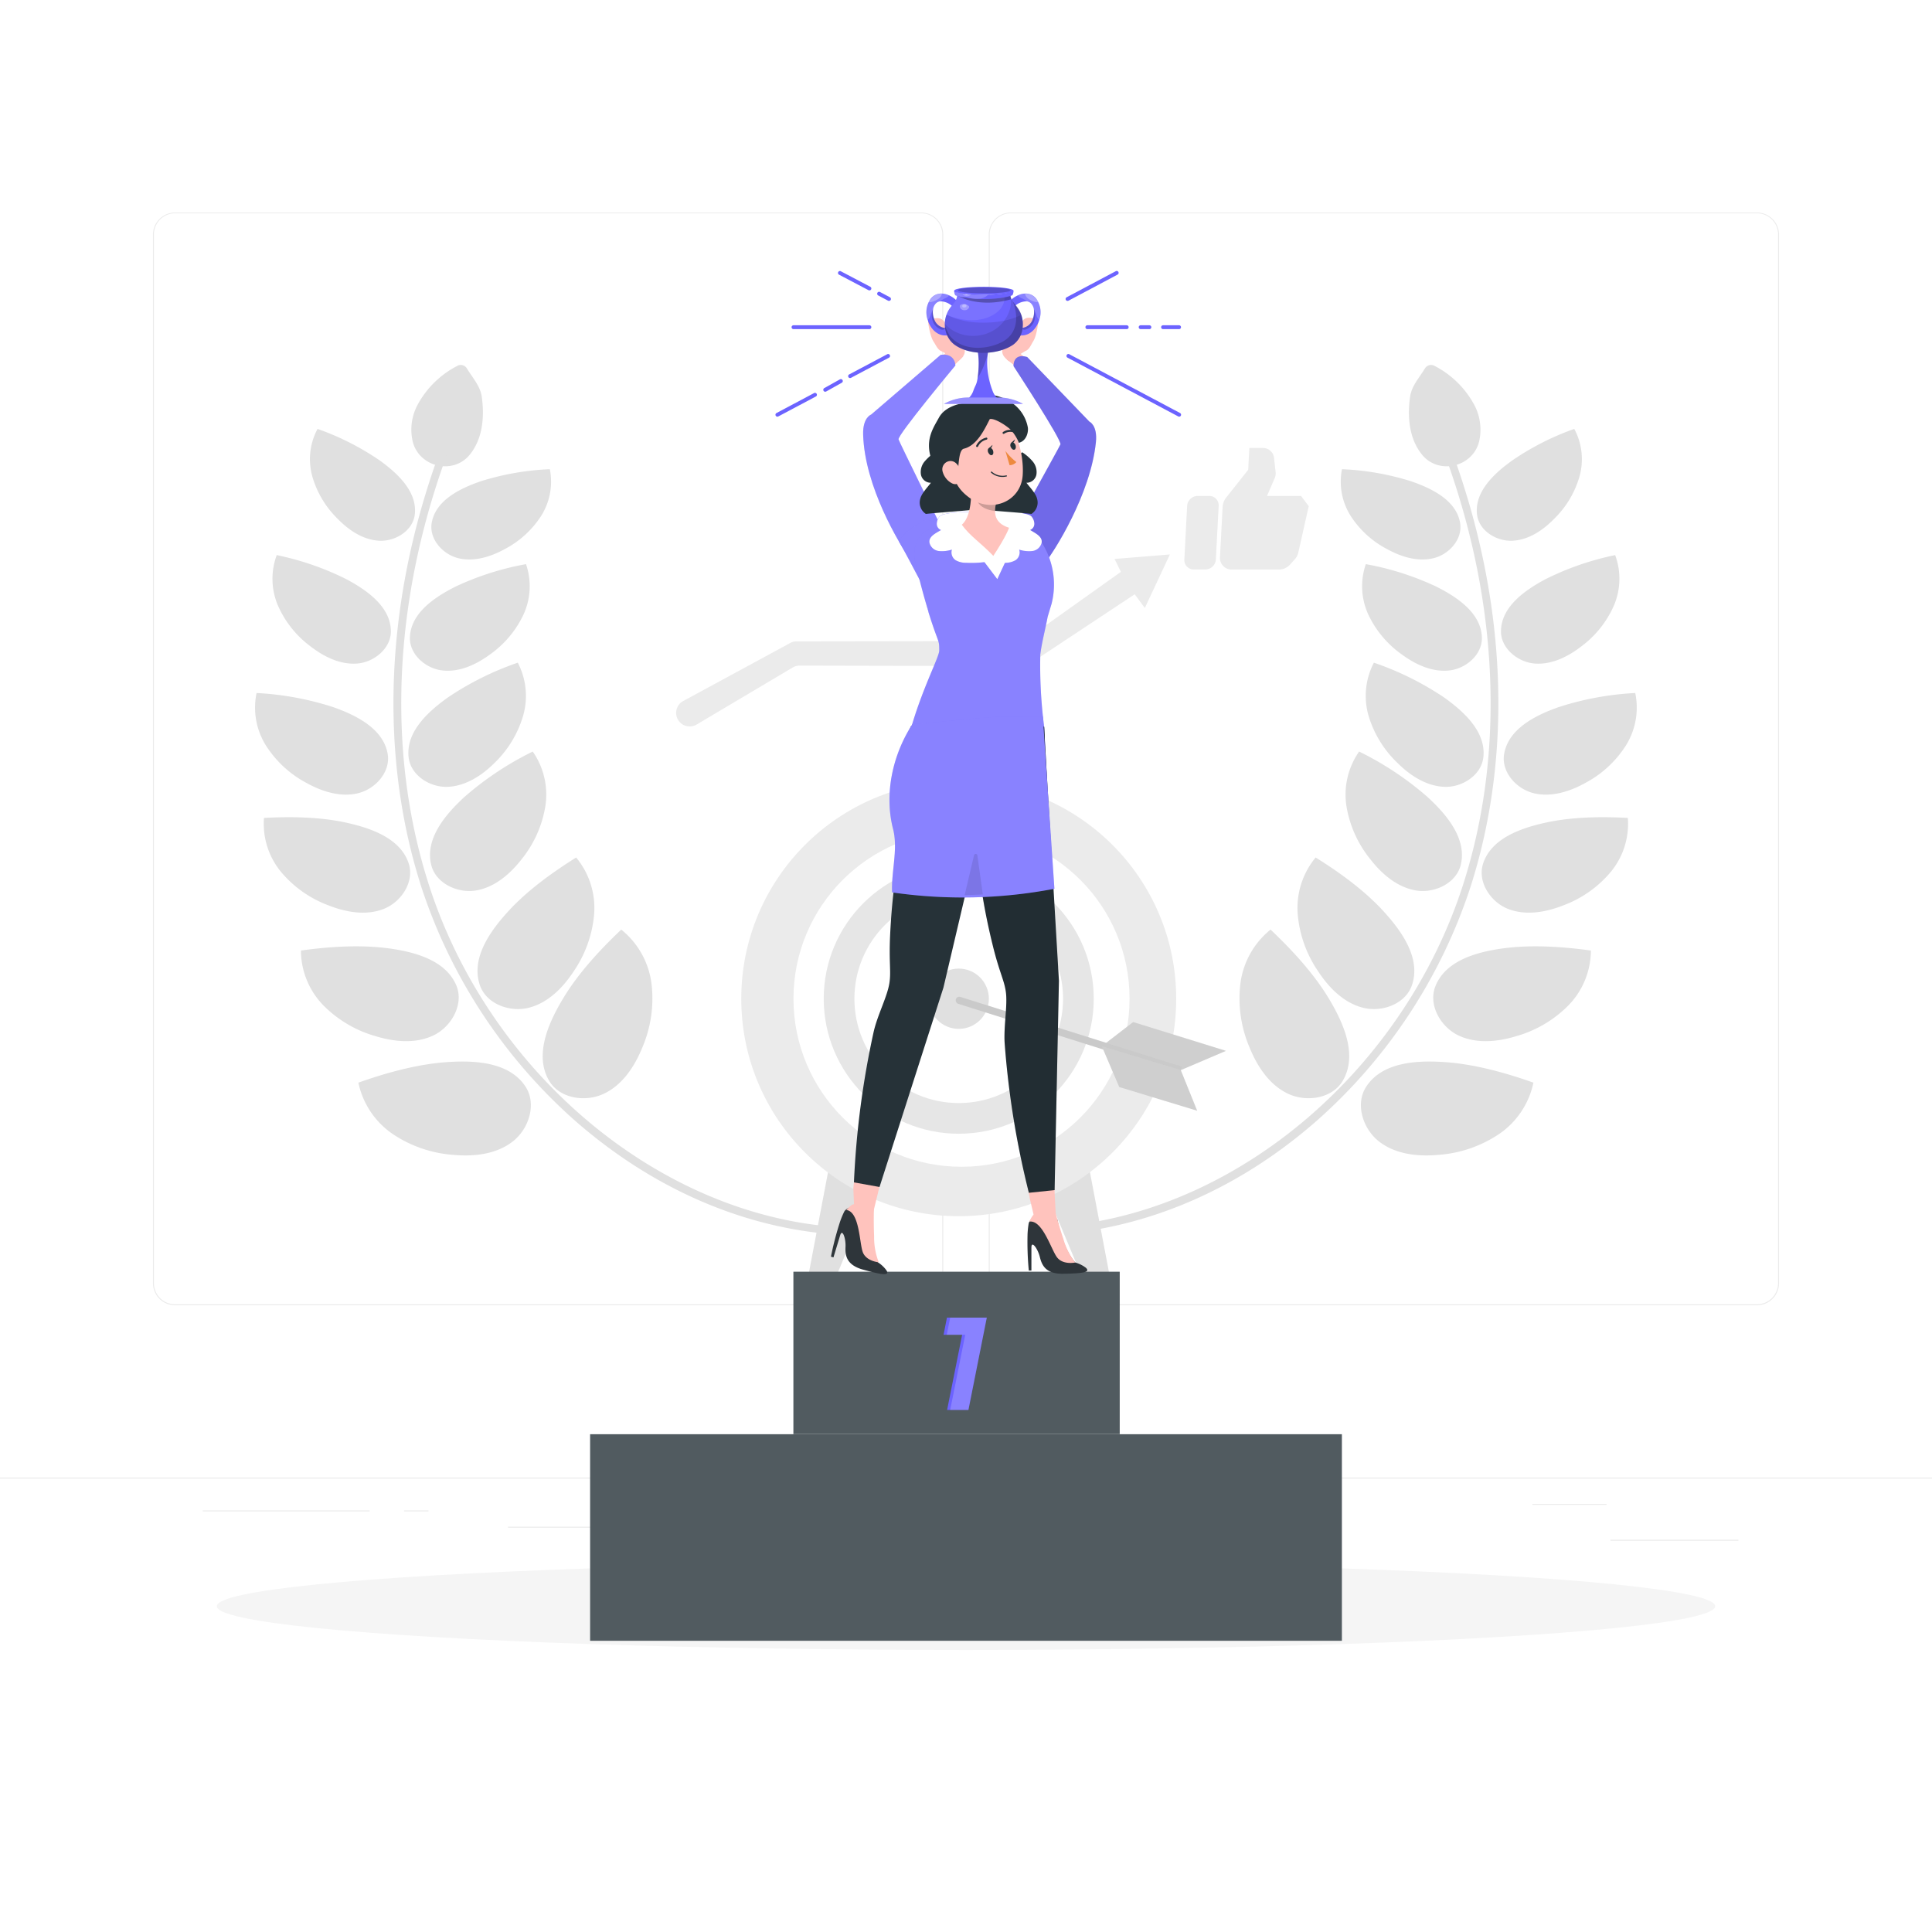 <svg class="animated" id="freepik_stories-achievement" xmlns="http://www.w3.org/2000/svg" viewBox="0 0 500 500" version="1.1" xmlns:xlink="http://www.w3.org/1999/xlink" xmlns:svgjs="http://svgjs.com/svgjs"><style>svg#freepik_stories-achievement:not(.animated) .animable {opacity: 0;}svg#freepik_stories-achievement.animated #freepik--background-complete--inject-16 {animation: 1s 1 forwards cubic-bezier(.36,-0.01,.5,1.38) lightSpeedLeft;animation-delay: 0s;}svg#freepik_stories-achievement.animated #freepik--Shadow--inject-16 {animation: 1s 1 forwards cubic-bezier(.36,-0.01,.5,1.38) lightSpeedLeft,1.5s Infinite  linear floating;animation-delay: 0s,1s;}svg#freepik_stories-achievement.animated #freepik--Podium--inject-16 {animation: 1s 1 forwards cubic-bezier(.36,-0.01,.5,1.38) lightSpeedLeft,1.5s Infinite  linear floating;animation-delay: 0s,1s;}svg#freepik_stories-achievement.animated #freepik--Lines--inject-16 {animation: 1s 1 forwards cubic-bezier(.36,-0.01,.5,1.38) zoomOut,1.5s Infinite  linear floating;animation-delay: 0s,1s;}svg#freepik_stories-achievement.animated #freepik--character-3--inject-16 {animation: 1s 1 forwards cubic-bezier(.36,-0.01,.5,1.38) slideUp;animation-delay: 0s;}svg#freepik_stories-achievement.animated #freepik--character-2--inject-16 {animation: 1s 1 forwards cubic-bezier(.36,-0.01,.5,1.38) slideDown,1.5s Infinite  linear floating;animation-delay: 0s,1s;}svg#freepik_stories-achievement.animated #freepik--character-1--inject-16 {animation: 1s 1 forwards cubic-bezier(.36,-0.01,.5,1.38) lightSpeedLeft;animation-delay: 0s;}            @keyframes lightSpeedLeft {              from {                transform: translate3d(-50%, 0, 0) skewX(20deg);                opacity: 0;              }              60% {                transform: skewX(-10deg);                opacity: 1;              }              80% {                transform: skewX(2deg);              }              to {                opacity: 1;                transform: translate3d(0, 0, 0);              }            }                    @keyframes floating {                0% {                    opacity: 1;                    transform: translateY(0px);                }                50% {                    transform: translateY(-10px);                }                100% {                    opacity: 1;                    transform: translateY(0px);                }            }                    @keyframes zoomOut {                0% {                    opacity: 0;                    transform: scale(1.5);                }                100% {                    opacity: 1;                    transform: scale(1);                }            }                    @keyframes slideUp {                0% {                    opacity: 0;                    transform: translateY(30px);                }                100% {                    opacity: 1;                    transform: inherit;                }            }                    @keyframes slideDown {                0% {                    opacity: 0;                    transform: translateY(-30px);                }                100% {                    opacity: 1;                    transform: translateY(0);                }            }        .animator-hidden { display: none; }</style><g id="freepik--background-complete--inject-16" class="animable" style="transform-origin: 250px 228.23px;"><rect x="416.78" y="398.49" width="33.12" height="0.25" style="fill: rgb(235, 235, 235); transform-origin: 433.34px 398.615px;" id="eljyr3f0xr37n" class="animable"></rect><rect x="322.53" y="401.21" width="8.69" height="0.25" style="fill: rgb(235, 235, 235); transform-origin: 326.875px 401.335px;" id="elgoou4xu2t2" class="animable"></rect><rect x="396.59" y="389.21" width="19.19" height="0.25" style="fill: rgb(235, 235, 235); transform-origin: 406.185px 389.335px;" id="el2983wvdfj7a" class="animable"></rect><rect x="52.46" y="390.89" width="43.19" height="0.25" style="fill: rgb(235, 235, 235); transform-origin: 74.055px 391.015px;" id="elaoid31v5gtm" class="animable"></rect><rect x="104.56" y="390.89" width="6.33" height="0.25" style="fill: rgb(235, 235, 235); transform-origin: 107.725px 391.015px;" id="elhl2zfbo70k6" class="animable"></rect><rect x="131.47" y="395.11" width="93.68" height="0.25" style="fill: rgb(235, 235, 235); transform-origin: 178.31px 395.235px;" id="elmj6y27rjrje" class="animable"></rect><path d="M238.4,337.8H45.3a5.71,5.71,0,0,1-5.71-5.71V60.66A5.71,5.71,0,0,1,45.3,55H238.4a5.71,5.71,0,0,1,5.71,5.71V332.09A5.71,5.71,0,0,1,238.4,337.8ZM45.3,55.2a5.47,5.47,0,0,0-5.46,5.46V332.09a5.47,5.47,0,0,0,5.46,5.46H238.4a5.47,5.47,0,0,0,5.46-5.46V60.66a5.47,5.47,0,0,0-5.46-5.46Z" style="fill: rgb(235, 235, 235); transform-origin: 141.85px 196.4px;" id="el5oty002r9sr" class="animable"></path><path d="M454.7,337.8H261.6a5.71,5.71,0,0,1-5.71-5.71V60.66A5.71,5.71,0,0,1,261.6,55H454.7a5.71,5.71,0,0,1,5.71,5.71V332.09A5.71,5.71,0,0,1,454.7,337.8ZM261.6,55.2a5.47,5.47,0,0,0-5.46,5.46V332.09a5.47,5.47,0,0,0,5.46,5.46H454.7a5.47,5.47,0,0,0,5.46-5.46V60.66a5.47,5.47,0,0,0-5.46-5.46Z" style="fill: rgb(235, 235, 235); transform-origin: 358.15px 196.4px;" id="elfojw04i545w" class="animable"></path><rect y="382.4" width="500" height="0.25" style="fill: rgb(235, 235, 235); transform-origin: 250px 382.525px;" id="elcarqmfmyzl" class="animable"></rect><path d="M92.75,280.19a21.41,21.41,0,0,0,9,13.37,32.31,32.31,0,0,0,15.47,5.31c5.35.5,11.1-.11,15.37-3.37s6.36-9.73,3.44-14.24c-4.13-6.38-13-6.92-20.58-6.37S99.9,277.65,92.75,280.19Z" style="fill: rgb(224, 224, 224); transform-origin: 115.068px 286.876px;" id="elb6retk95z24" class="animable"></path><path d="M160.78,240.58a21.4,21.4,0,0,1,7.84,14.08,32.18,32.18,0,0,1-2.29,16.2c-2,5-5.13,9.84-10,12.17s-11.56,1.26-14.25-3.39c-3.81-6.57-.26-14.73,3.65-21.24S155.27,245.8,160.78,240.58Z" style="fill: rgb(224, 224, 224); transform-origin: 154.644px 262.4px;" id="ely5mv6bi9iu" class="animable"></path><path d="M77.88,246a20.48,20.48,0,0,0,5.86,14.24,30.89,30.89,0,0,0,13.46,7.92c4.91,1.5,10.41,2,15-.21s7.81-7.89,6-12.66c-2.65-6.76-10.86-9-18.05-9.91S85.06,245,77.88,246Z" style="fill: rgb(224, 224, 224); transform-origin: 98.296px 257.18px;" id="el2nbo2pkte6y" class="animable"></path><path d="M149.11,221.92a20.48,20.48,0,0,1,4.65,14.68,30.89,30.89,0,0,1-5.24,14.71c-2.81,4.3-6.69,8.23-11.66,9.49s-11.06-1-12.69-5.9c-2.31-6.88,2.57-13.84,7.48-19.18S143,225.75,149.11,221.92Z" style="fill: rgb(224, 224, 224); transform-origin: 138.701px 241.532px;" id="elxoeo0swzswc" class="animable"></path><path d="M68.32,211.68a19.51,19.51,0,0,0,4.44,14,29.34,29.34,0,0,0,12.15,8.59c4.54,1.81,9.73,2.74,14.29,1s8-6.87,6.65-11.56c-2-6.62-9.6-9.36-16.35-10.83S75.22,211.3,68.32,211.68Z" style="fill: rgb(224, 224, 224); transform-origin: 87.203px 223.845px;" id="elp390rp33l1b" class="animable"></path><path d="M137.87,194.5a19.47,19.47,0,0,1,3.24,14.31A29.37,29.37,0,0,1,135,222.36c-3,3.86-7,7.29-11.82,8.09s-10.42-1.87-11.58-6.61c-1.65-6.71,3.54-12.94,8.62-17.61A81,81,0,0,1,137.87,194.5Z" style="fill: rgb(224, 224, 224); transform-origin: 126.329px 212.545px;" id="elkapjgj0sp1b" class="animable"></path><path d="M66.4,179.35a18.49,18.49,0,0,0,2.5,13.71,28,28,0,0,0,10.43,9.57c4.06,2.25,8.84,3.75,13.35,2.65s8.41-5.51,7.66-10.1c-1.07-6.48-7.92-10-14.11-12.18A77.12,77.12,0,0,0,66.4,179.35Z" style="fill: rgb(224, 224, 224); transform-origin: 83.221px 192.499px;" id="elkf3kgduaicj" class="animable"></path><path d="M134,171.5a18.57,18.57,0,0,1,1.34,13.88A27.89,27.89,0,0,1,128,197.43c-3.3,3.28-7.48,6-12.12,6.2s-9.6-3-10.13-7.63c-.74-6.52,4.9-11.76,10.25-15.56A77.3,77.3,0,0,1,134,171.5Z" style="fill: rgb(224, 224, 224); transform-origin: 120.896px 187.569px;" id="elslsx90zhuoe" class="animable"></path><path d="M71.62,143.66A17.57,17.57,0,0,0,72,156.87a26.4,26.4,0,0,0,8.41,10.45c3.49,2.69,7.75,4.78,12.14,4.39s8.66-4,8.61-8.37c-.07-6.23-6-10.49-11.49-13.43A73.34,73.34,0,0,0,71.62,143.66Z" style="fill: rgb(224, 224, 224); transform-origin: 85.837px 157.708px;" id="elyn2rme7dim" class="animable"></path><path d="M136.13,146a17.57,17.57,0,0,1-.72,13.2,26.48,26.48,0,0,1-8.68,10.23c-3.55,2.6-7.86,4.58-12.24,4.08s-8.56-4.18-8.4-8.58c.23-6.23,6.27-10.34,11.83-13.13A73.11,73.11,0,0,1,136.13,146Z" style="fill: rgb(224, 224, 224); transform-origin: 121.585px 159.794px;" id="elnd3rsd48ehm" class="animable"></path><path d="M82.18,111a16.58,16.58,0,0,0-1.32,12.42,25,25,0,0,0,6.54,10.86c2.92,3,6.64,5.47,10.8,5.66s8.62-2.6,9.14-6.73c.72-5.84-4.28-10.59-9-14A68.86,68.86,0,0,0,82.18,111Z" style="fill: rgb(224, 224, 224); transform-origin: 93.811px 125.475px;" id="el72wka05bnux" class="animable"></path><path d="M142.3,121.43a16.6,16.6,0,0,1-2.37,12.27,24.92,24.92,0,0,1-9.43,8.47c-3.66,2-8,3.29-12,2.26s-7.49-5-6.77-9.12c1-5.79,7.19-8.87,12.75-10.78A69.16,69.16,0,0,1,142.3,121.43Z" style="fill: rgb(224, 224, 224); transform-origin: 127.125px 133.111px;" id="el9djlrl55ixt" class="animable"></path><path d="M120.83,95.35a1.84,1.84,0,0,0-2.48-.66,24.34,24.34,0,0,0-10.18,9.89,13.63,13.63,0,0,0-1.37,9.64c1.61,6.66,10.45,8.77,14.78,3.45,3.34-4.11,3.84-9.8,3.1-15C124.27,99.85,122.29,97.77,120.83,95.35Z" style="fill: rgb(224, 224, 224); transform-origin: 115.718px 107.565px;" id="elck5656ccrpg" class="animable"></path><path d="M213.7,319.27C190.41,317,168,306.85,148.78,290a138,138,0,0,1-39.72-60.41c-11.74-36.52-9.13-78.94,7.36-119.44l1.85.76C102,150.94,99.37,192.87,111,229c15.29,47.55,57.61,83.88,102.92,88.33Z" style="fill: rgb(224, 224, 224); transform-origin: 157.872px 214.71px;" id="elxe6j9755tk" class="animable"></path><path d="M396.85,280.19a21.39,21.39,0,0,1-9,13.37,32.38,32.38,0,0,1-15.48,5.31c-5.34.5-11.1-.11-15.37-3.37s-6.36-9.73-3.44-14.24c4.13-6.38,13-6.92,20.59-6.37S389.7,277.65,396.85,280.19Z" style="fill: rgb(224, 224, 224); transform-origin: 374.527px 286.876px;" id="elp2vu6d20uij" class="animable"></path><path d="M328.82,240.58A21.4,21.4,0,0,0,321,254.66a32.29,32.29,0,0,0,2.29,16.2c2,5,5.13,9.84,10,12.17s11.56,1.26,14.25-3.39c3.81-6.57.27-14.73-3.65-21.24S334.33,245.8,328.82,240.58Z" style="fill: rgb(224, 224, 224); transform-origin: 334.978px 262.4px;" id="ellzq28ke1v3l" class="animable"></path><path d="M411.72,246a20.48,20.48,0,0,1-5.86,14.24,30.84,30.84,0,0,1-13.46,7.92c-4.91,1.5-10.41,2-15-.21s-7.81-7.89-5.94-12.66c2.64-6.76,10.85-9,18-9.91S404.54,245,411.72,246Z" style="fill: rgb(224, 224, 224); transform-origin: 391.32px 257.18px;" id="elbeeiear8fxs" class="animable"></path><path d="M340.49,221.92a20.43,20.43,0,0,0-4.64,14.68,30.68,30.68,0,0,0,5.24,14.71c2.8,4.3,6.68,8.23,11.65,9.49s11.06-1,12.69-5.9c2.31-6.88-2.57-13.84-7.48-19.18S346.64,225.75,340.49,221.92Z" style="fill: rgb(224, 224, 224); transform-origin: 350.902px 241.532px;" id="eluhg36pe3qhe" class="animable"></path><path d="M421.28,211.68a19.51,19.51,0,0,1-4.44,14,29.34,29.34,0,0,1-12.15,8.59c-4.54,1.81-9.72,2.74-14.29,1s-8-6.87-6.64-11.56c2-6.62,9.59-9.36,16.34-10.83S414.38,211.3,421.28,211.68Z" style="fill: rgb(224, 224, 224); transform-origin: 402.4px 223.845px;" id="el7vuamz0omb5" class="animable"></path><path d="M351.74,194.5a19.43,19.43,0,0,0-3.25,14.31,29.37,29.37,0,0,0,6.14,13.55c3,3.86,7,7.29,11.83,8.09s10.41-1.87,11.58-6.61c1.64-6.71-3.54-12.94-8.63-17.61A81.16,81.16,0,0,0,351.74,194.5Z" style="fill: rgb(224, 224, 224); transform-origin: 363.289px 212.545px;" id="elv0igoophrvd" class="animable"></path><path d="M423.2,179.35a18.49,18.49,0,0,1-2.5,13.71,28,28,0,0,1-10.43,9.57c-4.06,2.25-8.83,3.75-13.35,2.65s-8.41-5.51-7.66-10.1c1.07-6.48,7.92-10,14.12-12.18A77,77,0,0,1,423.2,179.35Z" style="fill: rgb(224, 224, 224); transform-origin: 406.379px 192.499px;" id="el0v0cayqyl4ki" class="animable"></path><path d="M355.56,171.5a18.57,18.57,0,0,0-1.34,13.88,28,28,0,0,0,7.43,12.05c3.29,3.28,7.47,6,12.11,6.2s9.6-3,10.13-7.63c.74-6.52-4.89-11.76-10.25-15.56A77.3,77.3,0,0,0,355.56,171.5Z" style="fill: rgb(224, 224, 224); transform-origin: 368.704px 187.569px;" id="el8thkuyfovik" class="animable"></path><path d="M418,143.66a17.57,17.57,0,0,1-.39,13.21,26.4,26.4,0,0,1-8.41,10.45c-3.49,2.69-7.75,4.78-12.13,4.39s-8.67-4-8.62-8.37c.07-6.23,6-10.49,11.49-13.43A73.34,73.34,0,0,1,418,143.66Z" style="fill: rgb(224, 224, 224); transform-origin: 403.776px 157.708px;" id="ell2280kalhu" class="animable"></path><path d="M353.47,146a17.57,17.57,0,0,0,.72,13.2,26.48,26.48,0,0,0,8.68,10.23c3.55,2.6,7.86,4.58,12.24,4.08s8.56-4.18,8.4-8.58c-.23-6.23-6.26-10.34-11.83-13.13A73.11,73.11,0,0,0,353.47,146Z" style="fill: rgb(224, 224, 224); transform-origin: 368.015px 159.794px;" id="el1e11gewj2dn" class="animable"></path><path d="M407.42,111a16.58,16.58,0,0,1,1.32,12.42,24.87,24.87,0,0,1-6.54,10.86c-2.92,3-6.64,5.47-10.8,5.66s-8.62-2.6-9.14-6.73c-.72-5.84,4.28-10.59,9.05-14A68.79,68.79,0,0,1,407.42,111Z" style="fill: rgb(224, 224, 224); transform-origin: 395.789px 125.475px;" id="elzkko4kt2qn" class="animable"></path><path d="M347.3,121.43a16.6,16.6,0,0,0,2.37,12.27,24.92,24.92,0,0,0,9.43,8.47c3.66,2,7.95,3.29,12,2.26s7.49-5,6.77-9.12c-1-5.79-7.18-8.87-12.75-10.78A69.16,69.16,0,0,0,347.3,121.43Z" style="fill: rgb(224, 224, 224); transform-origin: 362.475px 133.111px;" id="elbfspv4r7urm" class="animable"></path><path d="M368.77,95.35a1.85,1.85,0,0,1,2.49-.66,24.37,24.37,0,0,1,10.17,9.89,13.63,13.63,0,0,1,1.37,9.64c-1.61,6.66-10.45,8.77-14.78,3.45-3.34-4.11-3.84-9.8-3.09-15C365.33,99.85,367.31,97.77,368.77,95.35Z" style="fill: rgb(224, 224, 224); transform-origin: 373.884px 107.564px;" id="elakvqq4ms2x4" class="animable"></path><path d="M275.9,319.27l-.19-2C321,312.83,363.35,276.5,378.63,229c11.6-36.08,9-78-7.3-118.07l1.86-.76c16.48,40.5,19.09,82.92,7.35,119.44A137.93,137.93,0,0,1,340.83,290C321.64,306.85,299.19,317,275.9,319.27Z" style="fill: rgb(224, 224, 224); transform-origin: 331.743px 214.72px;" id="elueqrki1e9md" class="animable"></path><path d="M215.37,297.71l-6,31.53h7.5l10.51-25.15S226.63,296.21,215.37,297.71Z" style="fill: rgb(224, 224, 224); transform-origin: 218.375px 313.38px;" id="elyxpnbg0c0q" class="animable"></path><path d="M281,297.71l6,31.53h-7.5L269,304.09S269.76,296.21,281,297.71Z" style="fill: rgb(224, 224, 224); transform-origin: 278px 313.38px;" id="elku67otq87k" class="animable"></path><g id="el7uovhlozf2k"><circle cx="248.12" cy="258.47" r="56.28" style="fill: rgb(235, 235, 235); transform-origin: 248.12px 258.47px; transform: rotate(-76.72deg);" class="animable"></circle></g><circle cx="248.84" cy="258.47" r="43.49" style="fill: rgb(255, 255, 255); transform-origin: 248.84px 258.47px;" id="ell0shgrr37q" class="animable"></circle><g id="el3f6p0dmkhpr"><circle cx="248.12" cy="258.47" r="34.94" style="fill: rgb(230, 230, 230); transform-origin: 248.12px 258.47px; transform: rotate(-76.72deg);" class="animable"></circle></g><circle cx="248.12" cy="258.47" r="27" style="fill: rgb(255, 255, 255); transform-origin: 248.12px 258.47px;" id="ela7cu4ohzbph" class="animable"></circle><circle cx="248.12" cy="258.47" r="7.8" style="fill: rgb(224, 224, 224); transform-origin: 248.12px 258.47px;" id="elin1kndqq5r" class="animable"></circle><polygon points="317.29 271.96 305.59 276.95 285.15 270.77 285.14 270.76 293.26 264.5 317.29 271.96" style="fill: rgb(230, 230, 230); transform-origin: 301.215px 270.725px;" id="elfsbfflgllg6" class="animable"></polygon><g id="elq6jz35mqiuf"><polygon points="317.29 271.96 305.59 276.95 285.15 270.77 285.14 270.76 293.26 264.5 317.29 271.96" style="opacity: 0.1; transform-origin: 301.215px 270.725px;" class="animable"></polygon></g><path d="M247.37,258.62h0a.94.94,0,0,1,1.18-.62l57.31,18.05-.54,1.8L248,259.79A1,1,0,0,1,247.37,258.62Z" style="fill: rgb(224, 224, 224); transform-origin: 276.602px 267.903px;" id="el9qgk6tehfdi" class="animable"></path><g id="ellzcgeryuao8"><g style="opacity: 0.1; transform-origin: 276.602px 267.903px;" class="animable"><path d="M247.37,258.62h0a.94.94,0,0,1,1.18-.62l57.31,18.05-.54,1.8L248,259.79A1,1,0,0,1,247.37,258.62Z" id="eltdep1ucrau" class="animable" style="transform-origin: 276.602px 267.903px;"></path></g></g><polygon points="309.83 287.46 289.65 281.32 285.15 270.77 305.59 276.95 309.83 287.46" style="fill: rgb(230, 230, 230); transform-origin: 297.49px 279.115px;" id="elail0laomxz" class="animable"></polygon><g id="el51ggziv2vm3"><g style="opacity: 0.1; transform-origin: 297.49px 279.115px;" class="animable"><polygon points="309.83 287.46 289.65 281.32 285.15 270.77 305.59 276.95 309.83 287.46" id="el67qb35mpydu" class="animable" style="transform-origin: 297.49px 279.115px;"></polygon></g></g><path d="M175.63,186.52h0a3.5,3.5,0,0,0,4.64,1l24.87-14.77a3.52,3.52,0,0,1,1.79-.49l58.65.13,28.08-18.59,2.62,3.55,6.49-13.86-14.33,1.16,1.65,3.34L264.94,165.9l-58.81.09a3.45,3.45,0,0,0-1.66.43l-27.65,15A3.5,3.5,0,0,0,175.63,186.52Z" style="fill: rgb(235, 235, 235); transform-origin: 238.878px 165.748px;" id="el81sf1axk6ji" class="animable"></path><path d="M312.94,128.35h-3a2.75,2.75,0,0,0-2.71,2.57l-.72,13.88a2.42,2.42,0,0,0,2.44,2.58h3a2.75,2.75,0,0,0,2.71-2.58l.73-13.88A2.42,2.42,0,0,0,312.94,128.35Z" style="fill: rgb(235, 235, 235); transform-origin: 310.95px 137.865px;" id="elrurexh66ya" class="animable"></path><path d="M336.71,128.35H327.9l2-4.63a3.16,3.16,0,0,0,.23-1.57l-.41-3.65a2.87,2.87,0,0,0-2.89-2.56h-3.5l-.3,5.65-5.67,7.15a4.38,4.38,0,0,0-.95,2.48l-.68,13a3,3,0,0,0,3,3.18H331a3.91,3.91,0,0,0,2.88-1.31l1.14-1.27A4,4,0,0,0,336,143l2.7-12Z" style="fill: rgb(235, 235, 235); transform-origin: 327.212px 131.67px;" id="el8wjy42z7rb7" class="animable"></path></g><g id="freepik--Shadow--inject-16" class="animable" style="transform-origin: 250px 415.69px;"><ellipse id="freepik--path--inject-16" cx="250" cy="415.69" rx="193.89" ry="11.32" style="fill: rgb(245, 245, 245); transform-origin: 250px 415.69px;" class="animable"></ellipse></g><g id="freepik--Podium--inject-16" class="animable" style="transform-origin: 250px 376.885px;"><rect x="152.73" y="371.18" width="194.54" height="53.45" style="fill: rgb(38, 50, 56); transform-origin: 250px 397.905px;" id="elbg5xlrafqu6" class="animable"></rect><g id="elb7p0bgd3rsp"><rect x="152.73" y="371.18" width="194.54" height="53.46" style="fill: rgb(255, 255, 255); opacity: 0.2; transform-origin: 250px 397.91px;" class="animable"></rect></g><rect x="205.34" y="329.13" width="84.44" height="42.01" style="fill: rgb(38, 50, 56); transform-origin: 247.56px 350.135px;" id="elijsq9ftjflp" class="animable"></rect><g id="el81dq6sj2qhm"><rect x="205.34" y="329.13" width="84.44" height="42.01" style="fill: rgb(255, 255, 255); opacity: 0.2; transform-origin: 247.56px 350.135px;" class="animable"></rect></g><path d="M245.07,341l-.88,4.44H249l-3.89,19.45h5.53L255.38,341Z" style="fill: rgb(108, 99, 255); transform-origin: 249.785px 352.945px;" id="el5jo9zqswgwl" class="animable"></path><g id="elpnqw75j4ujj"><g style="opacity: 0.2; transform-origin: 250.2px 352.945px;" class="animable"><path d="M245.91,341l-.89,4.44h4.78l-3.89,19.45h4.69L255.38,341Z" style="fill: rgb(255, 255, 255); transform-origin: 250.2px 352.945px;" id="elenxx3pccfe" class="animable"></path></g></g></g><g id="freepik--Lines--inject-16" class="animable animator-active" style="transform-origin: 253.177px 88.976px;"><path d="M225,75.15a.46.46,0,0,1-.23-.05l-7.6-4a.5.5,0,1,1,.47-.88l7.6,4a.5.5,0,0,1,.2.68A.49.49,0,0,1,225,75.15Z" style="fill: rgb(108, 99, 255); transform-origin: 221.188px 72.647px;" id="elym8o3hkzen" class="animable"></path><path d="M230.08,77.87a.52.52,0,0,1-.24-.05l-2.56-1.36a.5.5,0,0,1-.21-.68.51.51,0,0,1,.68-.21l2.56,1.36a.51.51,0,0,1,.21.68A.5.5,0,0,1,230.08,77.87Z" style="fill: rgb(108, 99, 255); transform-origin: 228.793px 76.692px;" id="elzn90uad22y8" class="animable"></path><path d="M225,85.18H205.36a.5.5,0,0,1-.5-.5.5.5,0,0,1,.5-.5H225a.5.5,0,0,1,.5.5A.5.5,0,0,1,225,85.18Z" style="fill: rgb(108, 99, 255); transform-origin: 215.18px 84.68px;" id="els8b74g2c1z7" class="animable"></path><path d="M201.19,107.83a.49.49,0,0,1-.44-.26.5.5,0,0,1,.21-.68l9.72-5.16a.5.5,0,0,1,.68.21.49.49,0,0,1-.21.67l-9.72,5.16A.53.53,0,0,1,201.19,107.83Z" style="fill: rgb(108, 99, 255); transform-origin: 206.055px 104.75px;" id="el7tdbhkp0tf" class="animable"></path><path d="M213.57,101.38a.49.49,0,0,1-.44-.26.51.51,0,0,1,.19-.68l4.05-2.26a.49.49,0,0,1,.68.19.5.5,0,0,1-.19.68l-4.05,2.27A.5.5,0,0,1,213.57,101.38Z" style="fill: rgb(108, 99, 255); transform-origin: 215.592px 99.746px;" id="el91kv23c6zn" class="animable"></path><path d="M220,97.84a.49.49,0,0,1-.44-.26.5.5,0,0,1,.21-.68l9.84-5.22a.49.49,0,0,1,.67.2.5.5,0,0,1-.2.68l-9.84,5.22A.53.53,0,0,1,220,97.84Z" style="fill: rgb(108, 99, 255); transform-origin: 224.921px 94.73px;" id="elb169t0h3urv" class="animable"></path><path d="M276.28,77.87a.49.49,0,0,1-.44-.26.5.5,0,0,1,.21-.68l12.72-6.75a.49.49,0,0,1,.67.21.49.49,0,0,1-.2.67l-12.72,6.76A.52.52,0,0,1,276.28,77.87Z" style="fill: rgb(108, 99, 255); transform-origin: 282.641px 73.996px;" id="elyzobanu9p0n" class="animable"></path><path d="M291.59,85.18H281.41a.5.5,0,0,1-.5-.5.5.5,0,0,1,.5-.5h10.18a.5.5,0,0,1,.5.5A.5.5,0,0,1,291.59,85.18Z" style="fill: rgb(108, 99, 255); transform-origin: 286.5px 84.68px;" id="el3fjtj7xged6" class="animable"></path><path d="M297.46,85.18H295.2a.5.5,0,0,1-.5-.5.5.5,0,0,1,.5-.5h2.26a.51.51,0,0,1,.5.5A.5.5,0,0,1,297.46,85.18Z" style="fill: rgb(108, 99, 255); transform-origin: 296.33px 84.68px;" id="el53oin8u5yi6" class="animable"></path><path d="M305.16,85.18H301a.5.5,0,0,1-.5-.5.5.5,0,0,1,.5-.5h4.14a.5.5,0,0,1,.5.5A.5.5,0,0,1,305.16,85.18Z" style="fill: rgb(108, 99, 255); transform-origin: 303.07px 84.68px;" id="elpm70wn154r" class="animable"></path><path d="M305.16,107.83a.46.46,0,0,1-.23-.06L276.27,92.56a.51.51,0,0,1-.21-.68.5.5,0,0,1,.68-.2l28.66,15.21a.5.5,0,0,1-.24.94Z" style="fill: rgb(108, 99, 255); transform-origin: 290.833px 99.724px;" id="elj4a1w6ug0l" class="animable"></path></g><g id="freepik--character-3--inject-16" class="animable animator-hidden" style="transform-origin: 331.514px 261.93px;"><polygon points="332.3 342.79 330.26 364.02 335.57 364.83 337.88 345.21 332.3 342.79" style="fill: rgb(221, 140, 106); transform-origin: 334.07px 353.81px;" id="elkhxvlef0i3" class="animable"></polygon><path d="M335.49,364a.86.86,0,0,1,.76.89,61,61,0,0,1-.56,6.56c-.27.64-17.3-.46-17.3-.46-.6-.44-.26-.9.07-1.88,1.18-1.64,5.37-1.63,7.86-2.17,2.95-.65,2.76-2.27,3.3-3.12a.87.87,0,0,1,.82-.39Z" style="fill: rgb(108, 99, 255); transform-origin: 327.156px 367.538px;" id="el9y5nlad3dvf" class="animable"></path><path d="M359.08,245.28s6.09,10.42,1.88,20.25l-3.54,6.58a75.36,75.36,0,0,0-4,8.72l-10.71,29.54.17,7.54a54.21,54.21,0,0,1-.8,10.71l-4.57,28.61-9.15-1.44.51-46.74L343,245.28Z" style="fill: rgb(38, 50, 56); transform-origin: 345.402px 301.255px;" id="elgw4uv55i7ig" class="animable"></path><g id="elxku8rb7som"><g style="opacity: 0.2; transform-origin: 345.402px 301.255px;" class="animable"><path d="M359.08,245.28s6.09,10.42,1.88,20.25l-3.54,6.58a75.36,75.36,0,0,0-4,8.72l-10.71,29.54.17,7.54a54.21,54.21,0,0,1-.8,10.71l-4.57,28.61-9.15-1.44.51-46.74L343,245.28Z" id="eldwpgw05j40s" class="animable" style="transform-origin: 345.402px 301.255px;"></path></g></g><path d="M327.93,354c.22-.07,12.54,1.63,12.54,1.63L338.72,359,326.85,358Z" style="fill: rgb(108, 99, 255); transform-origin: 333.66px 356.499px;" id="elf80002v8ikp" class="animable"></path><path d="M325.53,206.3l-6.14,14.88-19.15,5.51L302.8,231s16.86-1,21.87-4.78c1.12-.85,8.75-17,8.75-17Z" style="fill: rgb(221, 140, 106); transform-origin: 316.83px 218.65px;" id="elzjkndm56tkh" class="animable"></path><path d="M300.24,226.69l-6.11.44s-4.05,3.87-3.3,4.72,3.65,3.68,3.65,3.68a28.69,28.69,0,0,1,4.7-2.12c1.25-.23,3.62-2.43,3.62-2.43Z" style="fill: rgb(221, 140, 106); transform-origin: 296.769px 231.11px;" id="el56thtifwenu" class="animable"></path><g id="freepik--freepik--Character--inject-282--inject-16" class="animable" style="transform-origin: 342.779px 258.446px;"><path d="M343.71,273.55s-14,24.24-14.61,27.66c-.36,2,1.14,2.92,2.34,13.64.88,7.74,1.39,23.78,1.15,25.32l-8.4,1.71s-9.09-30.78-10.62-38.11c-2.93-14,16.46-58.65,16.46-58.65l24.63.16.46,8.13c.4,7-4.4,19.31-11.41,20.14Z" style="fill: rgb(38, 50, 56); transform-origin: 334.206px 293.5px;" id="elh9baiogqs7l" class="animable"></path><polygon points="325.62 340.37 327.43 350.3 333.04 348.76 331.28 338.13 325.62 340.37" style="fill: rgb(221, 140, 106); transform-origin: 329.33px 344.215px;" id="elec9varqzwei" class="animable"></polygon><path d="M330.85,347.37a2.76,2.76,0,0,1,3.2.84,42.54,42.54,0,0,1,3.23,4.37c.21.66-14.62,12.1-14.62,12.1-.73.06-1.54-1.26-1.17-1.68.85-2.16,3.09-4.67,4.07-7a30.91,30.91,0,0,0,1.4-5.63,2.73,2.73,0,0,1,1.68-2.09Z" style="fill: rgb(108, 99, 255); transform-origin: 329.34px 355.924px;" id="el0zb2fh8nuwj" class="animable"></path><path d="M321.52,339.47c.19-.13,13.28-2.05,13.28-2.05l-.24,3.67-13.07,2.51Z" style="fill: rgb(108, 99, 255); transform-origin: 328.145px 340.51px;" id="el4lxeztgvuw4" class="animable"></path><path d="M333.13,178.56a18.53,18.53,0,0,1-1.48,3.64,1.46,1.46,0,0,0,1.46.47Z" style="fill: rgb(223, 87, 83); transform-origin: 332.39px 180.636px;" id="el5f98t9kl2r4" class="animable"></path><path d="M333.05,176.7c-.38,0-.68.46-.69,1s.3,1,.68,1,.69-.46.69-1S333.43,176.7,333.05,176.7Z" style="fill: rgb(38, 50, 56); transform-origin: 333.045px 177.7px;" id="ellumorg99vss" class="animable"></path><path d="M350.9,185.35c-.85,4.24-1.72,12,1.24,14.87,0,0-1.19,4.3-9.08,4.26-8.68,0-4.12-4.33-4.12-4.33,4.74-1.11,4.64-4.62,3.83-7.93Z" style="fill: rgb(229, 138, 123); transform-origin: 344.941px 194.915px;" id="elicl8ni2igro" class="animable"></path><path d="M353.27,175.69c-.48,7.09-.53,10.1-4.13,13.72-5.42,5.45-14,3.32-15.67-3.73-1.49-6.39-1.37-15.55,5.61-18.33,4.95-2,11.49-1,13.5,4A9.81,9.81,0,0,1,353.27,175.69Z" style="fill: rgb(221, 140, 106); transform-origin: 342.999px 179.435px;" id="eld55d2h2t8o" class="animable"></path><path d="M354.65,200.71h0a1.62,1.62,0,0,0-1.33-1.83c-3.2-.54-10.49-1.66-14.17-1.17-2.73.37-3.45,1.95-3.58,3.26A1.6,1.6,0,0,0,337,202.7h.26l15.86-.64A1.63,1.63,0,0,0,354.65,200.71Z" style="fill: rgb(108, 99, 255); transform-origin: 345.115px 200.144px;" id="elrrob9vu2lub" class="animable"></path><g id="elqdsbk36eqj"><path d="M354.65,200.71h0a1.62,1.62,0,0,0-1.33-1.83c-3.2-.54-10.49-1.66-14.17-1.17-2.73.37-3.45,1.95-3.58,3.26A1.6,1.6,0,0,0,337,202.7h.26l15.86-.64A1.63,1.63,0,0,0,354.65,200.71Z" style="opacity: 0.6; isolation: isolate; transform-origin: 345.115px 200.144px;" class="animable"></path></g><path d="M360.36,196.45,365.54,184l-7.48-21.22,5-.59s9.18,17.49,9.23,23.77c0,1.41-8.15,17.32-8.15,17.32Z" style="fill: rgb(221, 140, 106); transform-origin: 365.175px 182.735px;" id="elpwspg9dhdjd" class="animable"></path><path d="M353.09,200.58c0-3.05,10.19-12.14,10.19-12.14h0a23.27,23.27,0,0,1,7.15,9.46l.22.55s-5,9-8.9,8.55C357.66,206.55,353.09,204.4,353.09,200.58Z" style="fill: rgb(108, 99, 255); transform-origin: 361.87px 197.728px;" id="elttbxhjxvht" class="animable"></path><g id="eljnev0yjet6m"><path d="M353.09,200.58c0-3.05,10.19-12.14,10.19-12.14h0a23.27,23.27,0,0,1,7.15,9.46l.22.55s-5,9-8.9,8.55C357.66,206.55,353.09,204.4,353.09,200.58Z" style="opacity: 0.1; isolation: isolate; transform-origin: 361.87px 197.728px;" class="animable"></path></g><path d="M328.34,198.06s.84,11.6,1.64,47l29.06.16c-.37-10.23.75-19.87,4.79-37.88a8.84,8.84,0,0,0-7.77-10.76c-.8-.08-1.61-.14-2.41-.19a90.88,90.88,0,0,0-13.2-.07C334.77,196.79,328.34,198.06,328.34,198.06Z" style="fill: rgb(108, 99, 255); transform-origin: 346.195px 220.667px;" id="elg73drcpym45" class="animable"></path><path d="M322.31,206c-1.51,6.77-3.35,9.58-3.35,9.58l10.73,6.3s7.6-18.56,6.26-22.28c-.82-2.27-3.27-2.36-5.09-1.74,0,0-.05,0-.07,0C327.53,196.55,323.63,200.15,322.31,206Z" style="fill: rgb(108, 99, 255); transform-origin: 327.534px 209.705px;" id="el8g29t7gltwc" class="animable"></path><path d="M336,168.85A16.8,16.8,0,0,0,338.27,181c1.44,2.26,2.62,4.68,4.16,6.74a6,6,0,0,0,8.73,1,14,14,0,0,0,1.8-19.41,9.88,9.88,0,0,0-6.41-3.78,15.33,15.33,0,0,0-6.34,1.18C338.69,167.31,337.52,168.33,336,168.85Z" style="fill: rgb(38, 50, 56); transform-origin: 345.872px 177.862px;" id="el7n7rsadwsl5" class="animable"></path><path d="M339.92,179.59a7.09,7.09,0,0,1-1.13,3.79c-1,1.46-2.11.9-2.39-.67-.25-1.37,0-3.81,1.2-4.75S339.92,178,339.92,179.59Z" style="fill: rgb(221, 140, 106); transform-origin: 338.116px 180.91px;" id="eluc3jivwgjw" class="animable"></path><g id="eloi72ldldfwd"><path d="M329.16,221.38l4.57-13-2,14.17A7.54,7.54,0,0,1,329.16,221.38Z" style="opacity: 0.2; isolation: isolate; transform-origin: 331.445px 215.465px;" class="animable"></path></g><path d="M358.06,162.82l-3.38-5.11s.6-5.58,1.73-5.5,5.14.65,5.14.65a29.43,29.43,0,0,0,1.19,5c.58,1.14.28,4.36.28,4.36Z" style="fill: rgb(221, 140, 106); transform-origin: 358.889px 157.515px;" id="eljwij52ons9" class="animable"></path><path d="M330.17,170.08a2.63,2.63,0,0,0,1.36,3.28,4.33,4.33,0,0,0,5.13,3.92c-1.13-.43-1.31-2-.79-3.13.95-2,4.22-4.28,1.48-6.28C335.27,166.34,331,167.7,330.17,170.08Z" style="fill: rgb(38, 50, 56); transform-origin: 334.217px 172.29px;" id="elme2s0hi8r6j" class="animable"></path></g><path d="M332,176.06a2.23,2.23,0,0,1,2.05.2h0l.08.05a.29.29,0,0,0,.28-.5,2.83,2.83,0,0,0-2.57-.32.32.32,0,0,0-.15.13.29.29,0,0,0,.11.4A.28.28,0,0,0,332,176.06Z" style="fill: rgb(38, 50, 56); transform-origin: 333.086px 175.823px;" id="eltk8eyylqjd" class="animable"></path><path d="M352.6,214.61c0-.06,1.53-2.75,1.31-4.41a4.39,4.39,0,0,0,1.54-3,4.7,4.7,0,0,0-.95-3.39,5.94,5.94,0,0,0-1-7.46c1.79-2.12,1.51-6.13-.92-7.45a3.87,3.87,0,0,0,.88-5.21c-.39,0-.38-.47-.73-.31a10.63,10.63,0,0,0-3.78,3.43,6.92,6.92,0,0,0-4.81-1,3.28,3.28,0,0,0,2.45,5.43c-.5,2.76,1,5.79,3.81,6.18-1.26,3.07-.34,5.25,2.73,6.48-1.34,1.72-1.92,4.46-.74,6.3a4.93,4.93,0,0,0-1.64,3.52C350.54,215.8,352.6,214.61,352.6,214.61Z" style="fill: rgb(38, 50, 56); transform-origin: 349.408px 199.148px;" id="el7qauhx4ed4n" class="animable"></path><path d="M351.44,213.7a2.87,2.87,0,0,0-2.25,5.22,1.32,1.32,0,0,1,.24-2.08,1.57,1.57,0,0,0-.36,1.66,12.16,12.16,0,0,0,.92,1.25,1.38,1.38,0,0,1,.17,1.45,6.44,6.44,0,0,0,3.5-3.9,3.43,3.43,0,0,0,0-2.52A2,2,0,0,0,351.44,213.7Z" style="fill: rgb(38, 50, 56); transform-origin: 350.856px 217.399px;" id="elorlxcu5qzz" class="animable"></path><path d="M351.44,212.35l-2.92,1.18a3.81,3.81,0,0,1-1.43.14,5.82,5.82,0,0,1-1.29-4.17,6.94,6.94,0,0,1,2.23-4.21,15.46,15.46,0,0,1,2.92,2.52,15.16,15.16,0,0,0,1.52,1.37,1.67,1.67,0,0,1,.18,2,3.76,3.76,0,0,1-1.53,1.35C351.15,212.34,351.41,212.5,351.44,212.35Z" style="fill: rgb(108, 99, 255); transform-origin: 349.34px 209.488px;" id="elgwnm371uoca" class="animable"></path><path d="M353.53,213.23l2.53,1.88a3.63,3.63,0,0,0,1.34.5,5.82,5.82,0,0,0,2.31-3.7,6.94,6.94,0,0,0-1.08-4.64,15.68,15.68,0,0,0-3.47,1.69,17.3,17.3,0,0,1-1.81.94,1.68,1.68,0,0,0-.69,1.86,3.83,3.83,0,0,0,1.14,1.7C353.82,213.3,353.52,213.39,353.53,213.23Z" style="fill: rgb(108, 99, 255); transform-origin: 356.179px 211.44px;" id="elxr9h88g4o4d" class="animable"></path><g id="elzb2b8nuubqf"><path d="M351.44,212.35l-2.92,1.18a3.81,3.81,0,0,1-1.43.14,5.82,5.82,0,0,1-1.29-4.17,6.94,6.94,0,0,1,2.23-4.21,15.46,15.46,0,0,1,2.92,2.52,15.16,15.16,0,0,0,1.52,1.37,1.67,1.67,0,0,1,.18,2,3.76,3.76,0,0,1-1.53,1.35C351.15,212.34,351.41,212.5,351.44,212.35Z" style="opacity: 0.4; isolation: isolate; transform-origin: 349.34px 209.488px;" class="animable"></path></g><g id="ells45h73ymv"><path d="M353.53,213.23l2.53,1.88a3.63,3.63,0,0,0,1.34.5,5.82,5.82,0,0,0,2.31-3.7,6.94,6.94,0,0,0-1.08-4.64,15.68,15.68,0,0,0-3.47,1.69,17.3,17.3,0,0,1-1.81.94,1.68,1.68,0,0,0-.69,1.86,3.83,3.83,0,0,0,1.14,1.7C353.82,213.3,353.52,213.39,353.53,213.23Z" style="opacity: 0.4; isolation: isolate; transform-origin: 356.179px 211.44px;" class="animable"></path></g></g><g id="freepik--character-2--inject-16" class="animable" style="transform-origin: 249.366px 201.987px;"><path d="M229.39,328.73a8.26,8.26,0,0,0-2.2-2.05h0s-2.08-3.47-1.28-12.13l-3.41-1.88a3.22,3.22,0,0,0-3.65.45,1.57,1.57,0,0,0-.35.42,23.85,23.85,0,0,0-1.07,2.56,79.88,79.88,0,0,0-2.38,9.12l.65.19,1.72-5.67c.56-1.93,1.51.75,1.4,2.95s.23,4.68,4.47,5.87C228.22,329.93,230.35,330.27,229.39,328.73Z" style="fill: rgb(46, 53, 58); transform-origin: 222.332px 321.022px;" id="elu2v7q76yo5" class="animable"></path><polygon points="225.58 315.44 221.12 314.01 220.84 307.5 221.66 299.98 229.13 300.81 227.01 309.57 225.58 315.44" style="fill: rgb(255, 195, 189); transform-origin: 224.985px 307.71px;" id="ell5815jk0iu" class="animable"></polygon><path d="M226.22,311.41s-.2,4,0,8.53a17.86,17.86,0,0,0,1.2,6.74s-3.35-.25-4.18-2.76-.84-10.33-4.19-10.77a8.47,8.47,0,0,1,1.33-1.28C221.13,311.27,226.22,311.41,226.22,311.41Z" style="fill: rgb(255, 195, 189); transform-origin: 223.235px 319.038px;" id="ell92ca7au4u" class="animable"></path><path d="M260.59,93.06l2.89,2.27L267,93.87l-3.2-2.53S261.85,90.19,260.59,93.06Z" style="fill: rgb(255, 195, 189); transform-origin: 263.795px 93.221px;" id="elcajaj8uv844" class="animable"></path><path d="M248.06,93.4a6.41,6.41,0,0,0,1.23-1.26,2.34,2.34,0,0,0-.3-3,13.75,13.75,0,0,0-2.92-2.39c-.87-1.2-.89-2.67-1.89-3.75s-2.73-.72-4,.26c0,0,.43,3.67,1.44,5.17.61.91,1.08,2.16,2.12,2.51C243.78,90.89,247.08,92.87,248.06,93.4Z" style="fill: rgb(255, 195, 189); transform-origin: 244.94px 87.87px;" id="elewtd0fa4cfp" class="animable"></path><path d="M244.74,91.34l-3.58,3L245,96.48l4.25-4.21S248.33,89.45,244.74,91.34Z" style="fill: rgb(255, 195, 189); transform-origin: 245.205px 93.584px;" id="eldtszj3d47uk" class="animable"></path><path d="M261.09,93.47a6.68,6.68,0,0,1-1.26-1.23,2.35,2.35,0,0,1,.23-3.06,13.67,13.67,0,0,1,2.86-2.46c.83-1.22.82-2.69,1.8-3.8s2.71-.78,4,.17c0,0-.34,3.68-1.31,5.2-.59.93-1,2.19-2.06,2.56C265.31,90.85,262.06,92.91,261.09,93.47Z" style="fill: rgb(255, 195, 189); transform-origin: 264.045px 87.846px;" id="eltfayduznbyd" class="animable"></path><path d="M262,137.62l8.09,8.54c2.79-3.41,12.15-18.25,13.53-31.72.45-4.41-1.68-5.32-1.68-5.32L265.83,92.39c-3.74-1.1-3.53,2.36-3.53,2.36s12.55,19.17,12.14,20.26C274.2,115.63,262,137.62,262,137.62Z" style="fill: rgb(108, 99, 255); transform-origin: 272.841px 119.167px;" id="el7komw8sudxa" class="animable"></path><g id="el50fqpexxft9"><path d="M262,137.62l8.09,8.54c2.79-3.41,12.15-18.25,13.53-31.72.45-4.41-1.68-5.32-1.68-5.32L265.83,92.39c-3.74-1.1-3.53,2.36-3.53,2.36s12.55,19.17,12.14,20.26C274.2,115.63,262,137.62,262,137.62Z" style="opacity: 0.1; transform-origin: 272.841px 119.167px;" class="animable"></path></g><g id="el0uf72xyzxc0p"><path d="M262,137.62l8.09,8.54c2.79-3.41,12.15-18.25,13.53-31.72.45-4.41-1.68-5.32-1.68-5.32L265.83,92.39c-3.74-1.1-3.53,2.36-3.53,2.36s12.55,19.17,12.14,20.26C274.2,115.63,262,137.62,262,137.62Z" style="fill: rgb(255, 255, 255); opacity: 0.1; transform-origin: 272.841px 119.167px;" class="animable"></path></g><path d="M243.66,136.52l-.18.82c-.7,3.23-5,7.95-8.16,7.06h0c-2.53-3.61-11.55-18.39-11.94-31.93-.13-4.44,2.07-5.18,2.07-5.18l18-15.46c3.8-.49,3.8,2.76,3.8,2.76s-15,18-14.71,19.12C232.71,114.35,243.66,136.52,243.66,136.52Z" style="fill: rgb(108, 99, 255); transform-origin: 235.312px 118.145px;" id="eladegwacshy" class="animable"></path><g id="elxws2zxhcnb"><g style="opacity: 0.2; transform-origin: 235.312px 118.145px;" class="animable"><path d="M243.66,136.52l-.18.82c-.7,3.23-5,7.95-8.16,7.06h0c-2.53-3.61-11.55-18.39-11.94-31.93-.13-4.44,2.07-5.18,2.07-5.18l18-15.46c3.8-.49,3.8,2.76,3.8,2.76s-15,18-14.71,19.12C232.71,114.35,243.66,136.52,243.66,136.52Z" style="fill: rgb(255, 255, 255); transform-origin: 235.312px 118.145px;" id="elh4n0pkiqie" class="animable"></path></g></g><path d="M232.64,140.13c1.89,3.25,3.92,7.27,5.87,10.85a2.45,2.45,0,0,0,4,.42c3.39-3.88,5.13-9.7,3.61-14.42-2-.88-4.21-1.76-6.17-2.64C237.12,135.73,234.27,137.44,232.64,140.13Z" style="fill: rgb(108, 99, 255); transform-origin: 239.657px 143.294px;" id="elsgg5486igl8" class="animable"></path><g id="el5oiy30ivre"><path d="M232.64,140.13c1.89,3.25,3.92,7.27,5.87,10.85a2.45,2.45,0,0,0,4,.42c3.39-3.88,5.13-9.7,3.61-14.42-2-.88-4.21-1.76-6.17-2.64C237.12,135.73,234.27,137.44,232.64,140.13Z" style="fill: rgb(255, 255, 255); opacity: 0.2; transform-origin: 239.657px 143.294px;" class="animable"></path></g><path d="M272.14,156.28l-1,3.32c-.65,3.44-1.53,6.7-1.91,9.77a123.35,123.35,0,0,0,1,18.73s.8,14.32.77,15.29l-38-.16c1.33-17.4,10.08-32.47,10.08-34.89,0-3.07-.2-1.56-2.82-10a0,0,0,0,0,0,0s0-.05,0-.1-.05-.18-.09-.27a3,3,0,0,0-.11-.37c0-.08,0-.16-.07-.25l-.29-1c-.67-2.28-1.81-6.38-2.92-11.34-.72-3.26,1-7.42,4.25-8.15l.55-.09c1.7-.22,3.58-.43,5.5-.52a90.91,90.91,0,0,1,12.89,0,58.31,58.31,0,0,1,6.27.77c.66.1,1.57,1,2.52,2.2A20.16,20.16,0,0,1,272.14,156.28Z" style="fill: rgb(108, 99, 255); transform-origin: 252.884px 169.706px;" id="elma1lv9omu5j" class="animable"></path><g id="elruf0jrkodva"><g style="opacity: 0.2; transform-origin: 252.884px 169.706px;" class="animable"><path d="M272.14,156.28l-1,3.32c-.65,3.44-1.53,6.7-1.91,9.77a123.35,123.35,0,0,0,1,18.73s.8,14.32.77,15.29l-38-.16c1.33-17.4,10.08-32.47,10.08-34.89,0-3.07-.2-1.56-2.82-10a0,0,0,0,0,0,0s0-.05,0-.1-.05-.18-.09-.27a3,3,0,0,0-.11-.37c0-.08,0-.16-.07-.25l-.29-1c-.67-2.28-1.81-6.38-2.92-11.34-.72-3.26,1-7.42,4.25-8.15l.55-.09c1.7-.22,3.58-.43,5.5-.52a90.91,90.91,0,0,1,12.89,0,58.31,58.31,0,0,1,6.27.77c.66.1,1.57,1,2.52,2.2A20.16,20.16,0,0,1,272.14,156.28Z" style="fill: rgb(255, 255, 255); transform-origin: 252.884px 169.706px;" id="elocvjcgsdnco" class="animable"></path></g></g><path d="M254.7,132.51c.18,0-10.35-.38-11.57,1.2a3,3,0,0,0-.69,1.89,1.68,1.68,0,0,0,1.1,1.57c-1.37.82-3.23,1.67-3,3.25a2.83,2.83,0,0,0,2.39,2.18,8.31,8.31,0,0,0,3.42-.36,2.44,2.44,0,0,0,.93,2.72,5.26,5.26,0,0,0,2.71.69,28,28,0,0,0,5.25-.23c.54-1.44-.15-3.18-.91-4.52C252.54,137.73,256.85,135.44,254.7,132.51Z" style="fill: rgb(108, 99, 255); transform-origin: 247.977px 139.078px;" id="elyckcnas6f5c" class="animable"></path><path d="M254.7,132.51c.18,0-10.35-.38-11.57,1.2a3,3,0,0,0-.69,1.89,1.68,1.68,0,0,0,1.1,1.57c-1.37.82-3.23,1.67-3,3.25a2.83,2.83,0,0,0,2.39,2.18,8.31,8.31,0,0,0,3.42-.36,2.44,2.44,0,0,0,.93,2.72,5.26,5.26,0,0,0,2.71.69,28,28,0,0,0,5.25-.23c.54-1.44,2-3.06,1.2-4.41C254.65,137.84,256.85,135.44,254.7,132.51Z" style="fill: rgb(255, 255, 255); transform-origin: 248.598px 139.078px;" id="el56otscu68mc" class="animable"></path><path d="M255.88,132.56c-.18,0,9.88-.43,11.1,1.15a2.94,2.94,0,0,1,.7,1.89,1.71,1.71,0,0,1-1.1,1.57c1.37.82,3.22,1.67,3,3.25a2.84,2.84,0,0,1-2.4,2.18,8.35,8.35,0,0,1-3.42-.36,2.42,2.42,0,0,1-.92,2.72,5.27,5.27,0,0,1-2.72.69,27.8,27.8,0,0,1-5.24-.23c-.54-1.44.15-3.18.9-4.52C257.57,137.73,253.73,135.49,255.88,132.56Z" style="fill: rgb(255, 255, 255); transform-origin: 262.143px 139.096px;" id="el8s9xanb6q7" class="animable"></path><polygon points="254.05 144.51 258.1 149.87 260.6 144.51 254.05 144.51" style="fill: rgb(255, 255, 255); transform-origin: 257.325px 147.19px;" id="elqvglp0g7my9" class="animable"></polygon><path d="M242,117.05a12.45,12.45,0,0,0-2.72,2.39,4.24,4.24,0,0,0-.94,3.4,2.6,2.6,0,0,0,2.58,2.1c-.88,1.18-2.48,2.79-2.78,4.23a3.49,3.49,0,0,0,1.47,3.83c4.12-.42,8.27-.66,12.38-1.08.06-2.12.33-4,.38-6.1C249.71,122.3,245.69,119.55,242,117.05Z" style="fill: rgb(38, 50, 56); transform-origin: 245.196px 125.025px;" id="elm7iwie12rmh" class="animable"></path><path d="M264.56,117.05a12.69,12.69,0,0,1,2.72,2.39,4.27,4.27,0,0,1,.94,3.4,2.6,2.6,0,0,1-2.58,2.1c.88,1.18,2.48,2.79,2.78,4.23a3.48,3.48,0,0,1-1.48,3.83c-4.11-.42-8.26-.66-12.37-1.08-.06-2.12-.33-4-.39-6.1C256.88,122.3,260.9,119.55,264.56,117.05Z" style="fill: rgb(38, 50, 56); transform-origin: 261.359px 125.025px;" id="elpun4v2t707c" class="animable"></path><path d="M251,122.12c.51,4,.83,11.23-2.09,13.68,2.18,3,5,4.74,8.16,8.06,3.44-5.22,4.07-7.28,4.07-7.28-4.32-1.33-4-4.57-3-7.58Z" style="fill: rgb(255, 195, 189); transform-origin: 255.025px 132.99px;" id="eljahhvl0zhn" class="animable"></path><g id="els330bobd0xf"><path d="M251.78,122.87a16.24,16.24,0,0,0,1.2,6.85c.62,1.5,2.54,2.27,4.52,2.55a11,11,0,0,1,.59-3.27Z" style="opacity: 0.2; transform-origin: 254.928px 127.57px;" class="animable"></path></g><path d="M245.06,116.8c1.5,6.43,1.95,9.17,5.81,12,5.76,4.18,13.32,1,13.8-5.77.42-6-2.1-15.54-8.85-17.06a9,9,0,0,0-10.76,10.87Z" style="fill: rgb(255, 195, 189); transform-origin: 254.763px 118.211px;" id="el92dpw496jok" class="animable"></path><path d="M250.06,104.24c4.47-3.59,9-1.72,11.37-.28A9.88,9.88,0,0,1,266,110.6c.19,1.07-.26,3.49-2.33,4a10.62,10.62,0,0,0-2.13-3.41c-1.44-1.31-4.22-3-5.38-2.73-1.24,2.39-3.22,6.83-6.71,7.66-2.63.62.06,14-5.29,8.44-6.4-8.76-3.06-13-1.16-16.49S250.06,104.24,250.06,104.24Z" style="fill: rgb(38, 50, 56); transform-origin: 253.228px 114.039px;" id="elfmwhlbvmuve" class="animable"></path><path d="M260.52,123.32a.16.16,0,0,0,.07-.17.16.16,0,0,0-.18-.12h0a4.22,4.22,0,0,1-3.71-.94.17.17,0,0,0-.23,0,.16.16,0,0,0,0,.22,4.45,4.45,0,0,0,4,1Z" style="fill: rgb(38, 50, 56); transform-origin: 258.51px 122.74px;" id="eltbco1c8ip7" class="animable"></path><path d="M261.27,120.39a2.33,2.33,0,0,0,1.76-.81,15.14,15.14,0,0,1-2.83-2.88Z" style="fill: rgb(237, 137, 62); transform-origin: 261.615px 118.545px;" id="eljiqcg0kr4" class="animable"></path><path d="M244,122.21a4.81,4.81,0,0,0,2.35,2.86c1.5.76,2.59-.49,2.46-2.08-.12-1.43-1-3.56-2.68-3.68a2.16,2.16,0,0,0-2.26,2.07A2.36,2.36,0,0,0,244,122.21Z" style="fill: rgb(255, 195, 189); transform-origin: 246.345px 122.303px;" id="elo5to8h3ezm" class="animable"></path><path d="M240.34,156.42c.1.37.2.69.28,1-.1-.3-.19-.62-.29-1Z" style="fill: rgb(108, 99, 255); transform-origin: 240.475px 156.92px;" id="elo5ytkba60ea" class="animable"></path><polygon points="273.44 318.46 268.41 318.25 266.52 310.23 265.16 302.79 272.56 301.45 273.03 310.45 273.44 318.46" style="fill: rgb(255, 195, 189); transform-origin: 269.3px 309.955px;" id="ele6e5qgsuy99" class="animable"></polygon><path d="M281,328.08a8.28,8.28,0,0,0-2.71-1.34h0s-3-2.73-4.68-11.26l-3.8-.83a3.23,3.23,0,0,0-3.37,1.47,1.64,1.64,0,0,0-.22.51,23,23,0,0,0-.29,2.76,78,78,0,0,0,.32,9.42h.68l0-5.93c0-2,1.66.29,2.18,2.43s1.55,4.41,6,4.34C280.2,329.56,282.33,329.28,281,328.08Z" style="fill: rgb(46, 53, 58); transform-origin: 273.645px 322.12px;" id="elk0lnrwenc" class="animable"></path><path d="M272.8,312.44s.95,3.89,2.4,8.19a18,18,0,0,0,3.07,6.11s-3.27.71-4.79-1.45-3.75-9.66-7.08-9.13a8.11,8.11,0,0,1,.9-1.6C267.88,313.76,272.8,312.44,272.8,312.44Z" style="fill: rgb(255, 195, 189); transform-origin: 272.335px 319.646px;" id="elek19b1t93bh" class="animable"></path><path d="M274.05,253.82,272.93,308l-6.66.69A227.83,227.83,0,0,1,260,269.91c-.27-4.48.8-9.69.31-13.24-.44-3.1-1.67-5-3.4-12.06-2.09-8.49-4.27-19.88-3.71-28.75,0,0-9.1-9.5-6.78-22.45l8.11-2.15,11.92-3.18,3.75,0,.08,1.58Z" style="fill: rgb(38, 50, 56); transform-origin: 260.046px 248.385px;" id="elulo56ilh4cm" class="animable"></path><g id="elq3log610vkp"><g style="opacity: 0.1; transform-origin: 260.046px 248.385px;" class="animable"><path d="M274.05,253.82,272.93,308l-6.66.69A227.83,227.83,0,0,1,260,269.91c-.27-4.48.8-9.69.31-13.24-.44-3.1-1.67-5-3.4-12.06-2.09-8.49-4.27-19.88-3.71-28.75,0,0-9.1-9.5-6.78-22.45l8.11-2.15,11.92-3.18,3.35,0,.08,1.58Z" id="elyss456f2aur" class="animable" style="transform-origin: 260.046px 248.385px;"></path></g></g><path d="M259.47,190.53l-15.31,65.06-16.54,51.6L221,306A227.36,227.36,0,0,1,226.11,267c1-4.38,3.53-9.07,4.07-12.61.47-3.1-.16-5.31.19-12.53.42-8.74,1.58-20.28,4.65-28.61,0,0-6-11.71-.09-23.45Z" style="fill: rgb(38, 50, 56); transform-origin: 240.235px 248.495px;" id="elk33z5325sjr" class="animable"></path><polygon points="270.39 191.53 259.02 192.42 234.93 189.81 235.77 187.95 266.46 188.08 270.2 188.1 270.24 188.1 270.29 189.68 270.39 191.53" style="fill: rgb(38, 50, 56); transform-origin: 252.66px 190.185px;" id="eldnp9jxj2gs" class="animable"></polygon><path d="M258.8,103.59H250a4.8,4.8,0,0,0,1.88-2.41c.5-1.47.88-1.61,1.11-3.28a28.25,28.25,0,0,0,.29-3.9,19.45,19.45,0,0,0-.71-5.23h3.63a20.36,20.36,0,0,0-.72,5.22,20.74,20.74,0,0,0,1.41,7.19A4.86,4.86,0,0,0,258.8,103.59Z" style="fill: rgb(108, 99, 255); transform-origin: 254.4px 96.18px;" id="el08lmcvsmqcd7" class="animable"></path><g id="elafa8spind"><path d="M256.23,88.77c-.15.86-.32,1.64-.5,2.38A22.71,22.71,0,0,1,253,97.9a28.25,28.25,0,0,0,.29-3.9,19.45,19.45,0,0,0-.71-5.23Z" style="opacity: 0.2; transform-origin: 254.405px 93.335px;" class="animable"></path></g><path d="M248.25,78.58,247.1,80l-.58-.68a4.57,4.57,0,0,0-3-1.33l-.26,0a1.87,1.87,0,0,0-1.23.74,2.9,2.9,0,0,0-.5,1,2.82,2.82,0,0,0-.07.31,4.73,4.73,0,0,0,.25,2.36,3.33,3.33,0,0,0,2.85,2.47h.82v1.94h-.82c-1.83,0-3.53-1.42-4.35-3.62,0-.15-.1-.3-.14-.44a6,6,0,0,1,.76-5.38,3.39,3.39,0,0,1,2.64-1.4,5,5,0,0,1,2.07.43,6.45,6.45,0,0,1,2.1,1.46Z" style="fill: rgb(108, 99, 255); transform-origin: 243.999px 81.39px;" id="eloeioc2ydrxq" class="animable"></path><g id="elngaxldkvwce"><path d="M245.56,76.44a.73.73,0,0,1-.17.27,2.5,2.5,0,0,1-.84.5,6.15,6.15,0,0,0-1.27.77,1.87,1.87,0,0,0-1.23.74,3,3,0,0,0-.57,1.36,7.18,7.18,0,0,0-.67,1.46,2.4,2.4,0,0,1-.72,1.25,6.28,6.28,0,0,1,.25-4.56,4.33,4.33,0,0,1,.51-.82,3.39,3.39,0,0,1,2.64-1.4h.28A5.11,5.11,0,0,1,245.56,76.44Z" style="fill: rgb(255, 255, 255); opacity: 0.2; transform-origin: 242.668px 79.4px;" class="animable"></path></g><g id="elg2l0ts0o7i7"><path d="M243.77,76a.13.13,0,0,1,0,.06,2.13,2.13,0,0,1-1,1.34,5.1,5.1,0,0,1-2,.79,2.43,2.43,0,0,1-.38,0,4.33,4.33,0,0,1,.51-.82,3.39,3.39,0,0,1,2.64-1.4Z" style="fill: rgb(255, 255, 255); opacity: 0.3; transform-origin: 242.082px 77.084px;" class="animable"></path></g><g id="elqmtlf4lfjo"><path d="M244.74,84.91a1,1,0,0,1-1.24.32,3.55,3.55,0,0,1-2.19-2.4,4.75,4.75,0,0,1,.24-3.06,2.82,2.82,0,0,0-.07.31,4.73,4.73,0,0,0,.25,2.36,3.33,3.33,0,0,0,2.85,2.47Z" style="opacity: 0.2; transform-origin: 242.951px 82.548px;" class="animable"></path></g><path d="M260.79,78.58,261.94,80l.58-.68a4.57,4.57,0,0,1,3-1.33l.26,0a1.87,1.87,0,0,1,1.23.74,2.9,2.9,0,0,1,.5,1,1.55,1.55,0,0,1,.07.31,4.73,4.73,0,0,1-.25,2.36,3.33,3.33,0,0,1-2.85,2.47h-.82v1.94h.82c1.83,0,3.53-1.42,4.35-3.62l.15-.44a6,6,0,0,0-.77-5.38,3.39,3.39,0,0,0-2.64-1.4,5,5,0,0,0-2.07.43,6.45,6.45,0,0,0-2.1,1.46Z" style="fill: rgb(108, 99, 255); transform-origin: 265.045px 81.39px;" id="ellihl5s0qxt" class="animable"></path><g id="elglrku4n3684"><path d="M263.48,76.44a.73.73,0,0,0,.17.27,2.5,2.5,0,0,0,.84.5,6.15,6.15,0,0,1,1.27.77,1.87,1.87,0,0,1,1.23.74,3,3,0,0,1,.57,1.36,7.18,7.18,0,0,1,.67,1.46,2.41,2.41,0,0,0,.73,1.25,6.33,6.33,0,0,0-.26-4.56,4.33,4.33,0,0,0-.51-.82,3.39,3.39,0,0,0-2.64-1.4h-.28A5.11,5.11,0,0,0,263.48,76.44Z" style="fill: rgb(255, 255, 255); opacity: 0.2; transform-origin: 266.373px 79.4px;" class="animable"></path></g><g id="elxoqrpaveeht"><path d="M265.27,76s0,0,0,.06a2.13,2.13,0,0,0,1,1.34,5.1,5.1,0,0,0,2,.79,2.43,2.43,0,0,0,.38,0,4.33,4.33,0,0,0-.51-.82,3.39,3.39,0,0,0-2.64-1.4Z" style="fill: rgb(255, 255, 255); opacity: 0.3; transform-origin: 266.96px 77.084px;" class="animable"></path></g><g id="elcjzefe4lx3r"><path d="M264.3,84.91a1,1,0,0,0,1.24.32,3.55,3.55,0,0,0,2.19-2.4,4.69,4.69,0,0,0-.24-3.06,1.55,1.55,0,0,1,.07.31,4.73,4.73,0,0,1-.25,2.36,3.33,3.33,0,0,1-2.85,2.47Z" style="opacity: 0.2; transform-origin: 266.091px 82.548px;" class="animable"></path></g><path d="M264.68,84.6a5.66,5.66,0,0,1-.12.81,6,6,0,0,1-2.37,3.81c-3.08,2.07-8,2.66-12,1.49l-.35-.11a10.22,10.22,0,0,1-2.81-1.38,5.54,5.54,0,0,1-1.35-1.42,6.74,6.74,0,0,1-1.14-3.2,7.16,7.16,0,0,1,.41-3.16v0l.13-.33a7.36,7.36,0,0,1,.81-1.45c.4-.56.87-1,1.24-1.61a2.8,2.8,0,0,0,.57-1.8l6.9.62,6.9-.62a2.8,2.8,0,0,0,.57,1.8c.37.56.84,1,1.24,1.61a7.5,7.5,0,0,1,1,1.86h0A7.35,7.35,0,0,1,264.68,84.6Z" style="fill: rgb(108, 99, 255); transform-origin: 254.61px 83.777px;" id="el1pd2ubt9eb7" class="animable"></path><g id="el1ejvysckx9p"><path d="M256,82c-4,1.7-8.35.48-10.16-.21a6.47,6.47,0,0,1-.84-.38l.06-.16a7.5,7.5,0,0,1,.88-1.62c.4-.56.87-1,1.24-1.61a2.8,2.8,0,0,0,.57-1.8l6.9.62,5.3-.36C260.06,77.19,260.18,80.21,256,82Z" style="fill: rgb(255, 255, 255); opacity: 0.1; transform-origin: 252.493px 79.541px;" class="animable"></path></g><g id="eliosm56tuqhm"><path d="M264.68,84.6a6.25,6.25,0,0,1-2.49,4.62c-4.06,2.73-11.15,2.88-15.14,0a6.47,6.47,0,0,1-2.49-4.62,5.4,5.4,0,0,1,0-.8c2.67,3.12,7.84,4.13,12,2a9.34,9.34,0,0,0,4.68-5.38,7.52,7.52,0,0,0,.18-4.22l.18,0a2.8,2.8,0,0,0,.57,1.8c.37.56.84,1,1.24,1.61A7.31,7.31,0,0,1,264.68,84.6Z" style="opacity: 0.1; transform-origin: 254.635px 83.762px;" class="animable"></path></g><g id="eljg3m5uh961"><path d="M264.56,85.41a6,6,0,0,1-2.37,3.81c-3.17,2.13-8.28,2.69-12.33,1.38-.51-.2-1-.43-1.51-.68a8.25,8.25,0,0,1-2.65-2.12,6.74,6.74,0,0,1-1.14-3.2,7.39,7.39,0,0,1,.41-3.18,14.81,14.81,0,0,0,3.78,1.41,17,17,0,0,0,3,.55c2.75.25,8.14.33,12.51-1.88h0A9.51,9.51,0,0,1,264.56,85.41Z" style="opacity: 0.1; transform-origin: 254.586px 86.361px;" class="animable"></path></g><g id="elbrmpi7jevsi"><path d="M264.68,84.6a6.25,6.25,0,0,1-2.49,4.62c-4.06,2.73-11.15,2.88-15.14,0a6.47,6.47,0,0,1-2.49-4.62c0-.27,1.31,2.68,1.3,2.38,2.95,3.57,8.6,3.76,13,1.76,5.3-2.42,4.39-8,3.26-10.69.37.55.84,1,1.23,1.59A7.31,7.31,0,0,1,264.68,84.6Z" style="opacity: 0.2; transform-origin: 254.637px 84.687px;" class="animable"></path></g><g id="eloz6p1pbotw"><path d="M261.75,77.43c-8.84,2.51-14.49-1-14.54-1.46l7.41.88,6.9-.62A2.32,2.32,0,0,0,261.75,77.43Z" style="opacity: 0.3; transform-origin: 254.48px 77.148px;" class="animable"></path></g><path d="M262.29,75.23a2.24,2.24,0,0,1-.29,1.19c-3.69,1.34-11.23,1.26-14.76,0a2.24,2.24,0,0,1-.29-1.19c1.2.8,5.09,1,7.67,1.06S261.09,76,262.29,75.23Z" style="fill: rgb(108, 99, 255); transform-origin: 254.62px 76.313px;" id="elo21wzpakntp" class="animable"></path><g id="el7h3j6okak5y"><path d="M260,77h-.07A32.37,32.37,0,0,1,249,76.9a12.57,12.57,0,0,1-1.78-.48,2.16,2.16,0,0,1-.3-1.19,11.72,11.72,0,0,0,4.51.91c1.1.09,2.22.13,3.16.15a47.69,47.69,0,0,0,5.09-.35h.06C259.86,76.27,259.93,77,260,77Z" style="fill: rgb(108, 99, 255); opacity: 0.1; transform-origin: 253.459px 76.323px;" class="animable"></path></g><path d="M262.29,75.23c.06.59-3.37,1.08-7.67,1.08s-7.73-.49-7.67-1.08,3.49-1,7.67-1S262.23,74.65,262.29,75.23Z" style="fill: rgb(108, 99, 255); transform-origin: 254.62px 75.27px;" id="eluvcjxzzo5w" class="animable"></path><g id="el937c7w06diq"><path d="M261.53,75.12c0,.44-3,.79-6.81.79s-6.86-.35-6.83-.79,3.08-.78,6.82-.78S261.51,74.69,261.53,75.12Z" style="opacity: 0.2; transform-origin: 254.71px 75.125px;" class="animable"></path></g><g id="elzx5iptnmg3"><path d="M250.8,79.53a1.17,1.17,0,0,1-1.12.75,1.27,1.27,0,0,1-1-.36c-.11-.11-.45-.66-.12-1,0,0,0,0,0,0a1.77,1.77,0,0,1,1.74,0h0C250.81,79.2,250.84,79.36,250.8,79.53Z" style="fill: rgb(255, 255, 255); opacity: 0.3; transform-origin: 249.616px 79.488px;" class="animable"></path></g><g id="el4mmzayi8qmu"><path d="M249.77,78.75c.56.08.43.81-.16.82a.92.92,0,0,1-.22,0c-.58-.09-.43-.82.16-.83A.82.82,0,0,1,249.77,78.75Z" style="fill: rgb(255, 255, 255); opacity: 0.3; transform-origin: 249.576px 79.157px;" class="animable"></path></g><g id="ellcl2ip5at1"><path d="M251.38,76.21a3.36,3.36,0,0,1-1.31.56,5.08,5.08,0,0,1-1,.13,12.57,12.57,0,0,1-1.78-.48,2.31,2.31,0,0,1-.29-.86,1.65,1.65,0,0,0,.56.09h.28s0,.07.14.1h0l.26.06h0l.88.15.74.09.64.07Z" style="fill: rgb(255, 255, 255); opacity: 0.2; transform-origin: 249.19px 76.23px;" class="animable"></path></g><g id="elfhefjdo5h2u"><path d="M255.68,76.31a3.43,3.43,0,0,1-2.34,1,5.13,5.13,0,0,1-1.34,0l-.39-.06a6.21,6.21,0,0,1-1.54-.49,1.94,1.94,0,0,1-1-.79c.65.09,1.43.17,2.3.23s2.09.1,3.24.1h1.06Z" style="fill: rgb(255, 255, 255); opacity: 0.2; transform-origin: 252.375px 76.662px;" class="animable"></path></g><g id="eluw8chey2pqq"><path d="M250.46,76.14a.3.3,0,0,1-.3.23s-.42,0-.34-.3Z" style="fill: rgb(255, 255, 255); opacity: 0.3; transform-origin: 250.135px 76.22px;" class="animable"></path></g><path d="M264.75,104.53H244.29a13,13,0,0,1,6.34-1.65h7.78a13,13,0,0,1,6.34,1.65Z" style="fill: rgb(108, 99, 255); transform-origin: 254.52px 103.705px;" id="ely6yvt3y50h" class="animable"></path><g id="el8kdmzcu0ib5"><path d="M264.75,104.53H244.29a13,13,0,0,1,6.34-1.65h7.78a13,13,0,0,1,6.34,1.65Z" style="fill: rgb(255, 255, 255); opacity: 0.3; transform-origin: 254.52px 103.705px;" class="animable"></path></g><path d="M269.88,185.43c.91,13.66,2.08,30.91,3,44.58a126.61,126.61,0,0,1-42,.94c-.26-5.34,1.59-11.21.25-16.39-2.35-9.13-.13-19.21,5-27.15,8-.63,12.06-1.14,20.06-1.77C259.5,185.38,269.88,185.43,269.88,185.43Z" style="fill: rgb(108, 99, 255); transform-origin: 251.537px 208.846px;" id="eladu4jwa6i6" class="animable"></path><g id="elstlgmn2mwii"><path d="M269.88,185.43c.91,13.66,2.08,30.91,3,44.58a126.61,126.61,0,0,1-42,.94c-.26-5.34,1.59-11.21.25-16.39-2.35-9.13-.13-19.21,5-27.15,8-.63,12.06-1.14,20.06-1.77C259.5,185.38,269.88,185.43,269.88,185.43Z" style="fill: rgb(255, 255, 255); opacity: 0.2; transform-origin: 251.537px 208.846px;" class="animable"></path></g><path d="M252.93,115.68a.29.29,0,0,1-.16,0,.27.27,0,0,1-.13-.35,3.77,3.77,0,0,1,2.57-2.06.23.23,0,0,1,.31.19.28.28,0,0,1-.2.32,3.18,3.18,0,0,0-2.2,1.77A.29.29,0,0,1,252.93,115.68Z" style="fill: rgb(38, 50, 56); transform-origin: 254.071px 114.473px;" id="el0yq225ln69dj" class="animable"></path><path d="M262.45,111.9a.25.25,0,0,1-.12,0,2.83,2.83,0,0,0-2.45.34.27.27,0,0,1-.37-.07.26.26,0,0,1,.07-.36,3.34,3.34,0,0,1,2.91-.41.27.27,0,0,1,.17.33A.29.29,0,0,1,262.45,111.9Z" style="fill: rgb(38, 50, 56); transform-origin: 261.068px 111.76px;" id="el82lokkwuq8i" class="animable"></path><path d="M257,116.61c.16.52.09,1-.26,1.16s-.77-.17-1-.69-.09-1,.26-1.16S256.83,116.1,257,116.61Z" style="fill: rgb(38, 50, 56); transform-origin: 256.354px 116.845px;" id="elhhdmu0na83t" class="animable"></path><path d="M255.92,116l.94-.86S256.67,116.3,255.92,116Z" style="fill: rgb(38, 50, 56); transform-origin: 256.39px 115.595px;" id="elgynq9kqptfo" class="animable"></path><path d="M262.83,115.2c.15.52.08,1-.26,1.16s-.78-.18-1-.69-.07-1,.27-1.16S262.62,114.65,262.83,115.2Z" style="fill: rgb(38, 50, 56); transform-origin: 262.186px 115.433px;" id="elumfb0oglfb8" class="animable"></path><path d="M261.72,114.58l.95-.86S262.47,114.87,261.72,114.58Z" style="fill: rgb(38, 50, 56); transform-origin: 262.195px 114.173px;" id="elawfvfdh51up" class="animable"></path><g id="elllk0dwlhl7"><path d="M249.65,231.67l2.43-10.33a.44.44,0,0,1,.86,0l1.41,10.15Z" style="opacity: 0.1; transform-origin: 252px 226.332px;" class="animable"></path></g></g><g id="freepik--character-1--inject-16" class="animable animator-hidden" style="transform-origin: 145.577px 278.251px;"><polygon points="182 350.36 178.85 363.68 184.86 364.06 188.3 350.76 182 350.36" style="fill: rgb(255, 181, 115); transform-origin: 183.575px 357.21px;" id="el2tvmo2venee" class="animable"></polygon><polygon points="89.63 367.25 102.55 352.21 109.3 356.92 93.67 371.81 89.63 367.25" style="fill: rgb(255, 181, 115); transform-origin: 99.465px 362.01px;" id="elxuezw3vp57" class="animable"></polygon><path d="M195.9,372c-5.56-.54-7.68-.83-10.82-1.25-2.68-.36-3.29-.07-5.42-.32-1.79-.22-1.94-2-1.62-4.06.15-1,.61-3.52.79-5.18l6.79.23c1.41,2.42,7.89,6.47,11.06,7.25S198.12,372.2,195.9,372Z" style="fill: rgb(38, 50, 56); transform-origin: 188.16px 366.6px;" id="el8aalss1euo" class="animable"></path><path d="M94.82,384.89c-3.21-4.65-4.38-6.47-6.11-9.17-1.48-2.31-2.09-2.58-3.29-4.39-1-1.53.24-2.84,2-3.94.86-.56,3-1.85,4.35-2.81L96,370c-.87,2.7.35,10.37,1.83,13.33C99.26,386.07,96.1,386.74,94.82,384.89Z" style="fill: rgb(38, 50, 56); transform-origin: 91.628px 375.256px;" id="elebbnees7zg6" class="animable"></path><path d="M152.38,252l16.6,3.63S203.3,292,205.71,305.13c1.22,6.62-17.92,50.32-17.92,50.32l-8.18-.22s5-37.41,10.95-46.15l-41.22-28.74S141.9,258.49,152.38,252Z" style="fill: rgb(108, 99, 255); transform-origin: 176.272px 303.725px;" id="el9d97edpi2yk" class="animable"></path><g id="elnofdq8svgy"><path d="M152.38,252l16.6,3.63S203.3,292,205.71,305.13c1.22,6.62-17.92,50.32-17.92,50.32l-8.18-.22s5-37.41,10.95-46.15l-41.22-28.74S141.9,258.49,152.38,252Z" style="fill: rgb(255, 255, 255); opacity: 0.5; transform-origin: 176.272px 303.725px;" class="animable"></path></g><g id="elvd4d3zhlt1j"><polygon points="175.73 298.45 150.07 270.7 149.23 279.56 175.73 298.45" style="opacity: 0.1; transform-origin: 162.48px 284.575px;" class="animable"></polygon></g><path d="M161,253.25s-18.41-6.26-19.13-6.72-10.75,17.87-12.38,30.09-.45,41.2-.45,41.2S119,324,112.18,333.52L96.64,357.64l5.87,6.42,36.4-32.26a23.85,23.85,0,0,0,8.46-13.75Z" style="fill: rgb(108, 99, 255); transform-origin: 128.82px 305.291px;" id="elk8anyrgtbt" class="animable"></path><g id="elu7hews5jod"><path d="M161,253.25s-18.41-6.26-19.13-6.72-10.75,17.87-12.38,30.09-.45,41.2-.45,41.2S119,324,112.18,333.52L96.64,357.64l5.87,6.42,36.4-32.26a23.85,23.85,0,0,0,8.46-13.75Z" style="fill: rgb(255, 255, 255); opacity: 0.5; transform-origin: 128.82px 305.291px;" class="animable"></path></g><path d="M164.27,214c.94.47,1.76.87,2.65,1.26s1.73.75,2.64,1.13c1.76.7,3.56,1.35,5.43,1.95a44.43,44.43,0,0,0,11.87,2.31,19.79,19.79,0,0,0,3.44-.18,12.72,12.72,0,0,0,3.72-1.08,14.11,14.11,0,0,0,5.55-4.73,20,20,0,0,0,2.76-5.83,25.24,25.24,0,0,0,.69-3,10.74,10.74,0,0,0,.18-1.51c0-.52.07-1,.1-1.58l-4.42-.73-.49,1.1-.53,1.13c-.37.76-.76,1.48-1.19,2.2a16.92,16.92,0,0,1-2.75,3.6,7.43,7.43,0,0,1-3,1.87,7.07,7.07,0,0,1-1.57.27,15.25,15.25,0,0,1-2-.06,29.23,29.23,0,0,1-4.64-.89c-1.6-.41-3.21-.93-4.83-1.5s-3.23-1.21-4.85-1.85l-2.41-1c-.78-.34-1.63-.7-2.3-1Z" style="fill: rgb(255, 181, 115); transform-origin: 183.785px 211.336px;" id="elvmhmwp4l0je" class="animable"></path><path d="M154.07,211.12c-1.58-6.75,4-10.59,13.1-8a84.34,84.34,0,0,1,14.2,5.18L176,223.53C167.13,221.55,155.69,218.06,154.07,211.12Z" style="fill: rgb(108, 99, 255); transform-origin: 167.587px 212.918px;" id="elxop608pksqf" class="animable"></path><g id="elz00n73r3o1f"><path d="M154.07,211.12c-1.58-6.75,4-10.59,13.1-8a84.34,84.34,0,0,1,14.2,5.18L176,223.53C167.13,221.55,155.69,218.06,154.07,211.12Z" style="opacity: 0.1; transform-origin: 167.587px 212.918px;" class="animable"></path></g><path d="M197.75,200.3l.58-3.29,5.76,3.28s-.75,5.66-3.53,5.24l-1.23-1.17A5.37,5.37,0,0,1,197.75,200.3Z" style="fill: rgb(255, 181, 115); transform-origin: 200.917px 201.281px;" id="el72o8ox8fwde" class="animable"></path><polygon points="200.37 193.94 206.09 195.21 204.07 200.31 198.32 197.03 200.37 193.94" style="fill: rgb(255, 181, 115); transform-origin: 202.205px 197.125px;" id="elg8gj9koq7a" class="animable"></polygon><path d="M155.3,201.17l-7.85-.76-9.68,1.29a6.74,6.74,0,0,0-5.82,5.79c-.82,5.93,0,41.27,1.74,52l5.78.6c9.51.71,21.68-.86,30.57-4.33,0,0,.49-38.85.42-46.37a6.74,6.74,0,0,0-5-6.46Z" style="fill: rgb(108, 99, 255); transform-origin: 151.049px 230.334px;" id="elxlwx3q97fd" class="animable"></path><path d="M142,201.72a5.68,5.68,0,0,0,1.18,3.95,16.76,16.76,0,0,0,3,3c1.37,1.15,3,2.37,4.76,2.06s2.52-1.16,3.1-3.13c1.5,2.19,1.61,3.31,3.16,3.39a3.44,3.44,0,0,0,2.5-1.47,5.62,5.62,0,0,0,1.85-3.84c.24-2.87-2.19-5.42-4.94-6.31a34.12,34.12,0,0,0-8.55-1.3C145.53,197.85,142.38,198.77,142,201.72Z" style="fill: rgb(108, 99, 255); transform-origin: 151.774px 204.514px;" id="el501eilj0wlj" class="animable"></path><g id="elp7dygb5edk"><path d="M142,201.72a5.68,5.68,0,0,0,1.18,3.95,16.76,16.76,0,0,0,3,3c1.37,1.15,3,2.37,4.76,2.06s2.52-1.16,3.1-3.13c1.5,2.19,1.61,3.31,3.16,3.39a3.44,3.44,0,0,0,2.5-1.47,5.62,5.62,0,0,0,1.85-3.84c.24-2.87-2.19-5.42-4.94-6.31a34.12,34.12,0,0,0-8.55-1.3C145.53,197.85,142.38,198.77,142,201.72Z" style="fill: rgb(255, 255, 255); opacity: 0.6; transform-origin: 151.774px 204.514px;" class="animable"></path></g><path d="M148.21,187.71l3.71,3.91,5,5.33a6.15,6.15,0,0,0-.89,2,3.38,3.38,0,0,0,1.51,4.18c.75.31,1.29,4.12-3.54,3.93a10,10,0,0,1-7.41-3c-.94-1.14-1.2-1.77-.35-3.1C148.72,197.21,148.69,191.91,148.21,187.71Z" style="fill: rgb(255, 181, 115); transform-origin: 151.877px 197.388px;" id="elra4kgtpqtf" class="animable"></path><g id="elz3zmikytj2"><path d="M155.74,195.63l-3.2-3.87c0,.12-.07.25-.1.39a11.23,11.23,0,0,0-.23,1.73c-.09,2,1.88,4.45,3.75,5.46l.12-.4a7.75,7.75,0,0,1,.81-1.92l.09-.09Z" style="opacity: 0.2; isolation: isolate; transform-origin: 154.594px 195.55px;" class="animable"></path></g><path d="M159,186.45c2.85-5.71,2.19-8.92,5-12,1.5-.69,4.17,2.06,2.47,6.8S159,186.45,159,186.45Z" style="fill: rgb(38, 50, 56); transform-origin: 163.008px 180.397px;" id="el23q2xho8pzv" class="animable"></path><path d="M148.21,180.2c-.26,6.59-.69,10.44,2.29,14,6.48,6.17,12.9,3.09,15.1-3.33,2-5.78,2-15.59-4.17-18.7a9.14,9.14,0,0,0-13.22,8Z" style="fill: rgb(255, 181, 115); transform-origin: 157.407px 184.379px;" id="elc7u690clkrc" class="animable"></path><path d="M147.5,186.06l2.82.55,1.16-4.25,2.91-1.7,1-3.72a2.73,2.73,0,0,0-2.25-3.38c-1.84-.27-4.06-.59-5.27-.74-.81-.09-3.61,2.14-4,3.06a7.58,7.58,0,0,0,1.34,7.86A17.25,17.25,0,0,0,147.5,186.06Z" style="fill: rgb(38, 50, 56); transform-origin: 149.395px 179.714px;" id="elrd35unnnlfj" class="animable"></path><path d="M145,185a6,6,0,0,0,2.05,3.75c1.46,1.22,3.11-.25,3.23-2.12.09-1.68-.85-4.07-2.57-4.56S144.8,183.16,145,185Z" style="fill: rgb(255, 181, 115); transform-origin: 147.632px 185.588px;" id="elslqg2ebt8j" class="animable"></path><path d="M159.13,183.66c-.07.55.15,1,.51,1.1s.66-.32.77-.86-.14-1-.5-1.1S159.21,183.12,159.13,183.66Z" style="fill: rgb(38, 50, 56); transform-origin: 159.777px 183.78px;" id="elle6i3x1f93m" class="animable"></path><path d="M161.58,192.07c-.07.54.15,1,.5,1.09s.67-.32.78-.86-.14-1-.5-1.1S161.66,191.52,161.58,192.07Z" style="fill: rgb(38, 50, 56); transform-origin: 162.227px 192.179px;" id="elkbzqxely3jd" class="animable"></path><path d="M164.55,184.45c-.08.55.15,1,.5,1.1s.7-.33.78-.86-.15-1-.5-1.1S164.63,183.91,164.55,184.45Z" style="fill: rgb(38, 50, 56); transform-origin: 165.19px 184.57px;" id="elbu8mpvvdoxl" class="animable"></path><path d="M162.7,184.77a17.83,17.83,0,0,0,2.49,3.92,2.64,2.64,0,0,1-2.2.49Z" style="fill: rgb(255, 86, 82); transform-origin: 163.945px 187.007px;" id="elezp28413igs" class="animable"></path><path d="M157.4,182.15a.29.29,0,0,1-.14-.08.33.33,0,0,1,0-.46,3.11,3.11,0,0,1,2.8-.81.33.33,0,0,1,.23.39h0a.34.34,0,0,1-.4.23,2.45,2.45,0,0,0-2.19.65A.31.31,0,0,1,157.4,182.15Z" style="fill: rgb(38, 50, 56); transform-origin: 158.732px 181.447px;" id="ely53us3e045" class="animable"></path><path d="M164.7,182.13a.32.32,0,0,1,0-.17.32.32,0,0,1,.39-.24,3.09,3.09,0,0,1,2.25,1.84.32.32,0,0,1-.19.41.31.31,0,0,1-.41-.19,2.48,2.48,0,0,0-1.79-1.43A.34.34,0,0,1,164.7,182.13Z" style="fill: rgb(38, 50, 56); transform-origin: 166.024px 182.851px;" id="eliv7qngk9zt9" class="animable"></path><path d="M122.46,200.28c-5.4-1.65-8.71-.66-9.77-4.05s-2.25-22.08-1.42-22.3c-1.54.48-2.88,1-4.41,1.48q-.84,7.71-1.85,15.41c-.49,3.75-1.09,9.83.46,13.28,1.4,3.11,10.63,5.05,17.31,6.33C124.74,208.47,122.46,200.28,122.46,200.28Z" style="fill: rgb(255, 181, 115); transform-origin: 114.025px 192.18px;" id="el9mwfb8w60q" class="animable"></path><path d="M139.47,210.57c4.67-5.15,1-9.75-8.16-11.92a83.69,83.69,0,0,0-14.92-2.37l-2.12,14.46C123,213.31,134.69,215.83,139.47,210.57Z" style="fill: rgb(108, 99, 255); transform-origin: 127.884px 204.967px;" id="el7umlx0p02ew" class="animable"></path><path d="M112.79,178.39l1.62-2.71-7.29-1.62s-3.17,6-.34,7.14l1.79-.41C110.12,180.46,112,179.9,112.79,178.39Z" style="fill: rgb(255, 181, 115); transform-origin: 110.007px 177.63px;" id="el1rcg3e10ibij" class="animable"></path><polygon points="113.57 170.76 109.28 170.57 107.13 174.06 114.42 175.68 113.57 170.76" style="fill: rgb(255, 181, 115); transform-origin: 110.775px 173.125px;" id="elmgrrqdk9bls" class="animable"></polygon><path d="M178.56,352.73c.23-.09,12.2.73,12.2.73l-1,3.66-12.08-.21Z" style="fill: rgb(108, 99, 255); transform-origin: 184.22px 354.922px;" id="elxpe7ju8d17o" class="animable"></path><path d="M96.53,355.91c.23.09,8.42,8.86,8.42,8.86l-3.27,2L93,358.33Z" style="fill: rgb(108, 99, 255); transform-origin: 98.975px 361.34px;" id="elk75pialjxe" class="animable"></path></g><defs>     <filter id="active" height="200%">         <feMorphology in="SourceAlpha" result="DILATED" operator="dilate" radius="2"></feMorphology>                <feFlood flood-color="#32DFEC" flood-opacity="1" result="PINK"></feFlood>        <feComposite in="PINK" in2="DILATED" operator="in" result="OUTLINE"></feComposite>        <feMerge>            <feMergeNode in="OUTLINE"></feMergeNode>            <feMergeNode in="SourceGraphic"></feMergeNode>        </feMerge>    </filter>    <filter id="hover" height="200%">        <feMorphology in="SourceAlpha" result="DILATED" operator="dilate" radius="2"></feMorphology>                <feFlood flood-color="#ff0000" flood-opacity="0.5" result="PINK"></feFlood>        <feComposite in="PINK" in2="DILATED" operator="in" result="OUTLINE"></feComposite>        <feMerge>            <feMergeNode in="OUTLINE"></feMergeNode>            <feMergeNode in="SourceGraphic"></feMergeNode>        </feMerge>            <feColorMatrix type="matrix" values="0   0   0   0   0                0   1   0   0   0                0   0   0   0   0                0   0   0   1   0 "></feColorMatrix>    </filter></defs></svg>